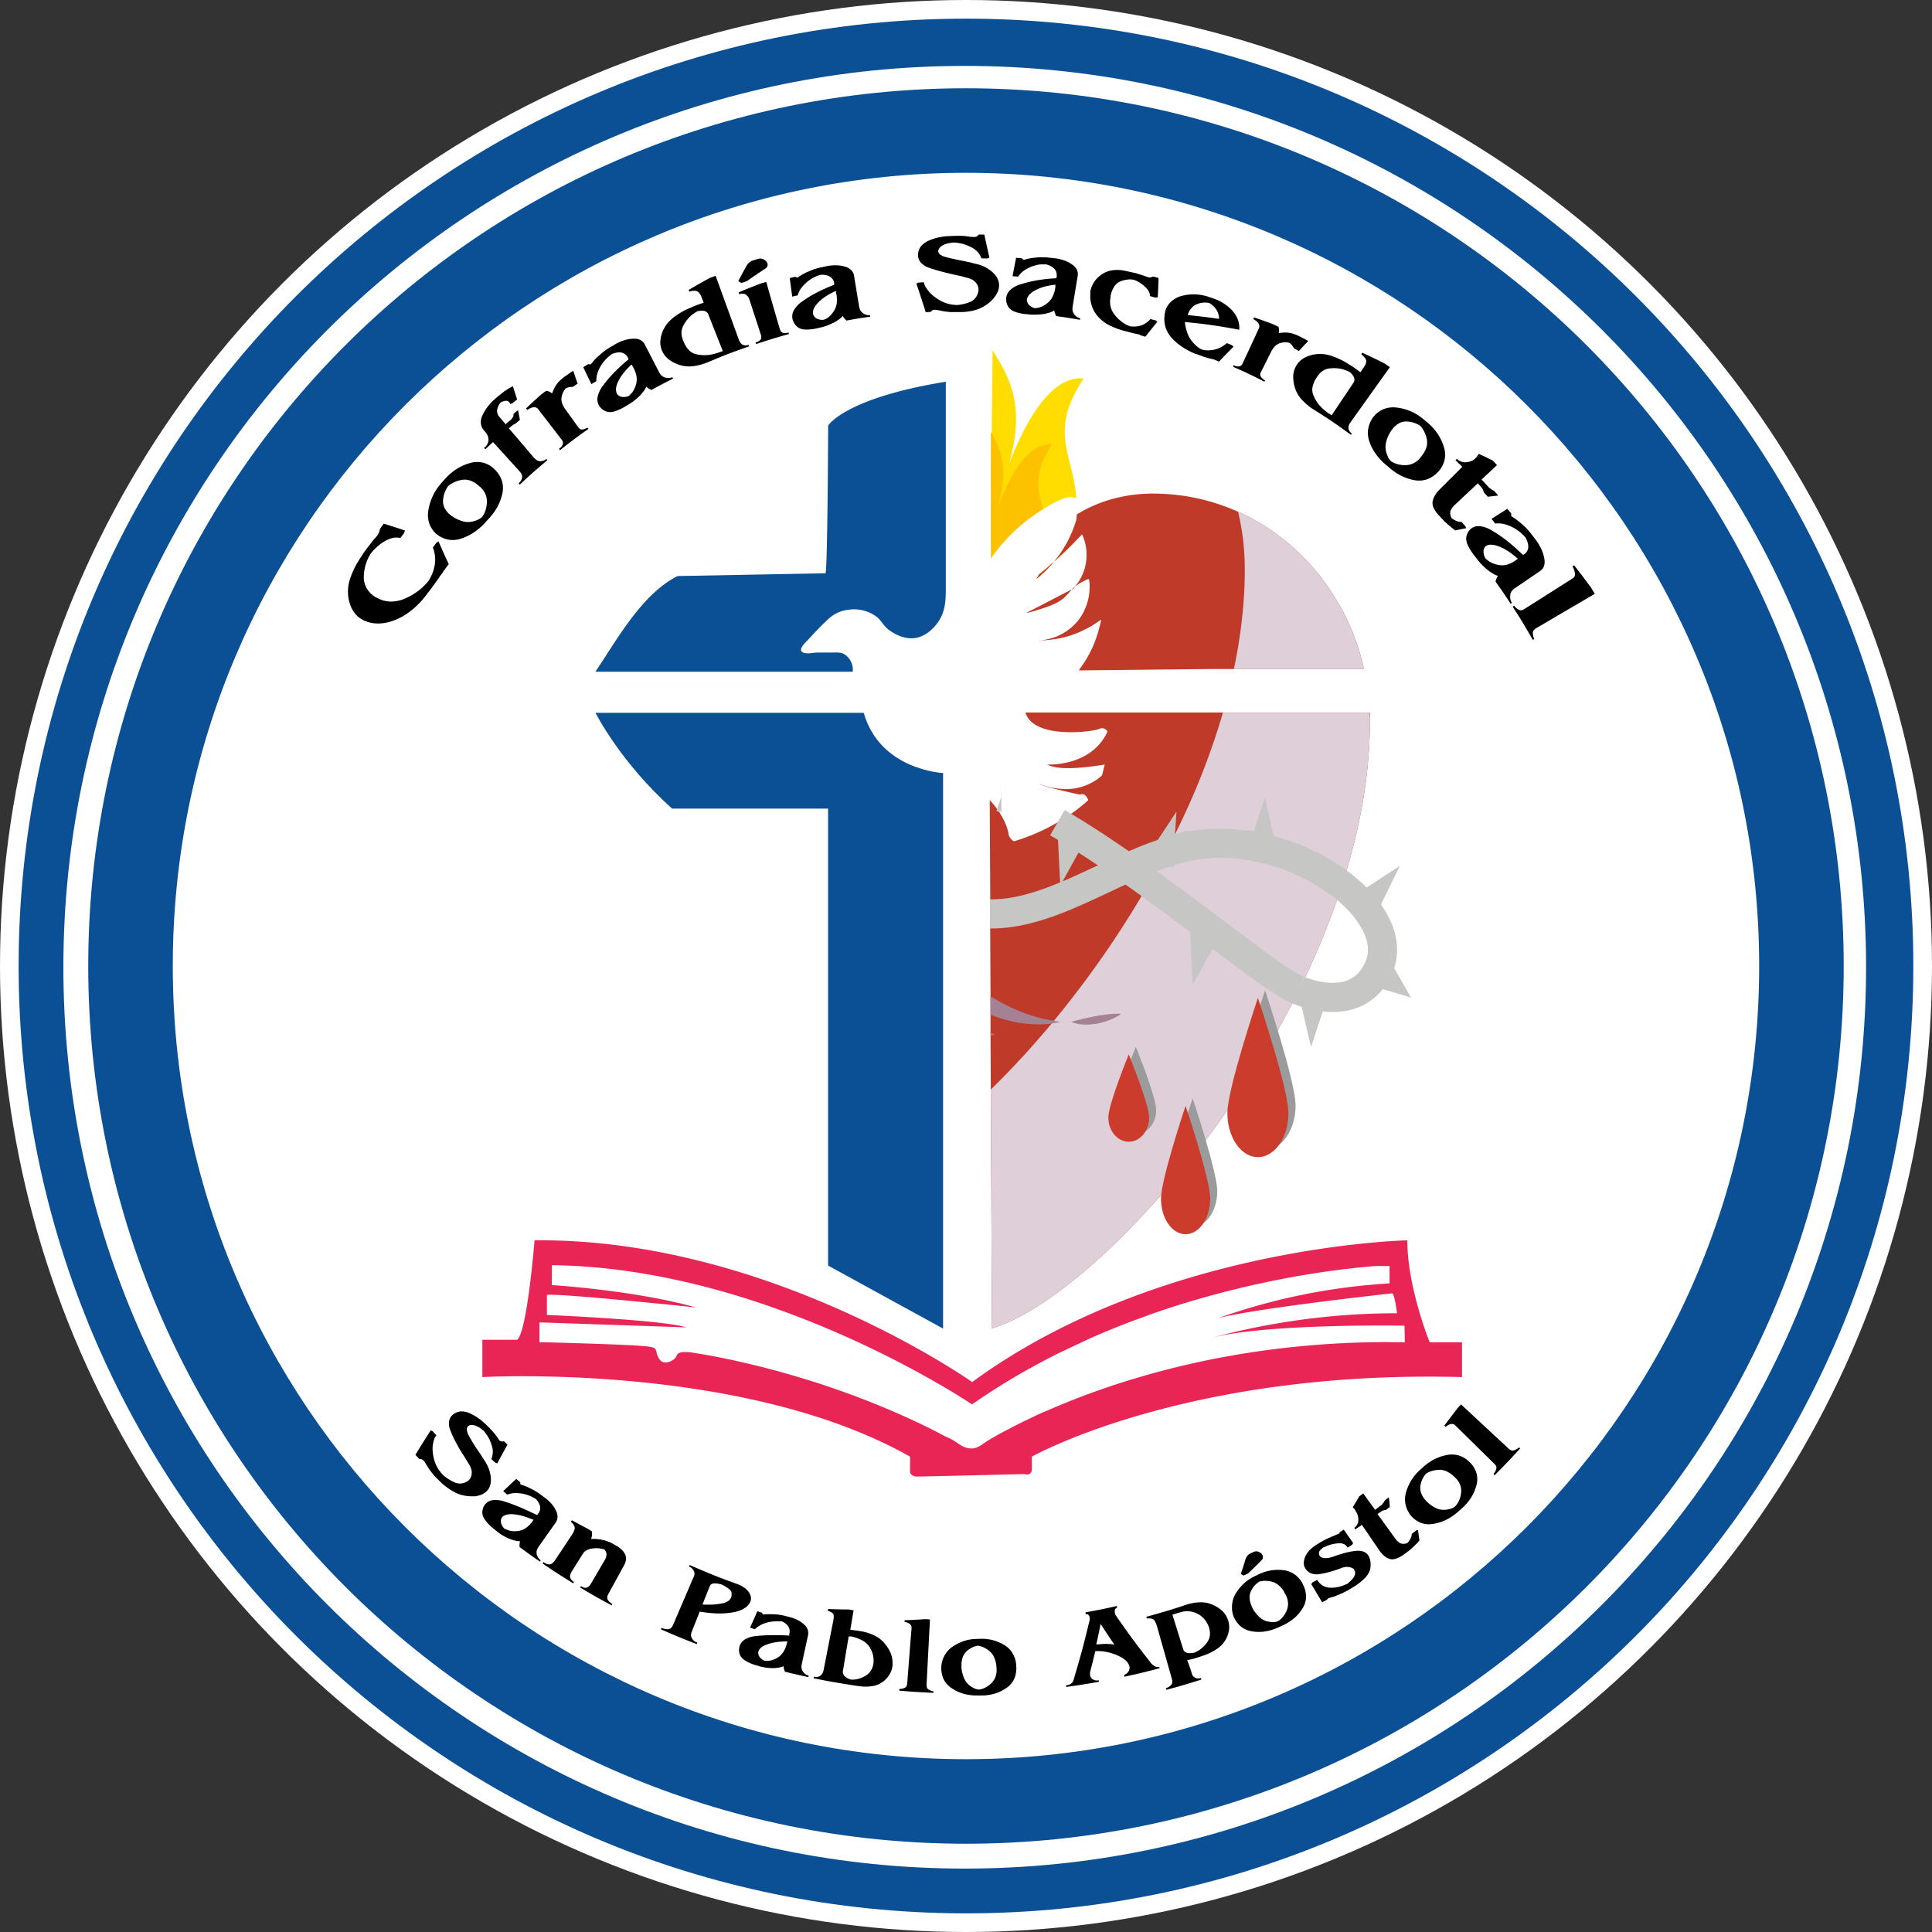 <svg xmlns="http://www.w3.org/2000/svg" viewBox="0 0 777 777"><rect x="0" y="0" width="777" height="777" fill="#333333" stroke="none"/><defs><style>.cls-1{isolation:isolate;}.cls-2{fill:#fff;}.cls-3{fill:#0b5095;}.cls-4{fill:#c03a2a;}.cls-5{fill:#e92556;}.cls-6{fill:#fd0;}.cls-7{fill:#fcc200;}.cls-8{fill:#dfcfd8;}.cls-11,.cls-12,.cls-8{mix-blend-mode:multiply;}.cls-9{fill:none;stroke:#c6c6c5;stroke-miterlimit:10;stroke-width:11.72px;}.cls-10{fill:#c6c6c5;}.cls-11{fill:#9c9b9b;}.cls-13{fill:#a48293;}.cls-14{fill:#cb3c2d;}</style></defs><title>LogoCofradíaCorazon</title><g class="cls-1"><g id="Capa_2" data-name="Capa 2"><circle class="cls-2" cx="388.5" cy="388.5" r="388.5"/><path class="cls-3" d="M1009,111.17c-210.42,0-381,170.58-381,381s170.58,381,381,381,381-170.58,381-381S1219.43,111.17,1009,111.17Zm-.5,744c-200.2,0-362.5-162.3-362.5-362.5s162.3-362.5,362.5-362.5S1371,292.47,1371,492.67,1208.71,855.17,1008.51,855.17Z" transform="translate(-620.51 -103.67)"/><path class="cls-3" d="M1009,139.17c-195,0-353,158-353,353s158,353,353,353,353-158,353-353S1204,139.17,1009,139.17Zm0,672c-176.18,0-319-142.82-319-319s142.82-319,319-319,319,142.82,319,319S1185.19,811.17,1009,811.17Z" transform="translate(-620.51 -103.67)"/><g id="Cruz"><path class="cls-3" d="M967.88,390.35H860s9.91,19.81,30.82,38.52h62.72V612.65L999.79,638V414.56S974.48,413.46,967.88,390.35Z" transform="translate(-620.51 -103.67)"/><path class="cls-4" d="M1044.35,329.63a47,47,0,0,1-7,6.85c.35-.56.69-1.13,1-1.7C1040.37,333.11,1042.38,331.4,1044.35,329.63Z" transform="translate(-620.51 -103.67)"/><path class="cls-4" d="M1033.36,350.18l18.17-9.41-.43.42a40.29,40.29,0,0,1-2.82,3,17.32,17.32,0,0,1-3.41,2.15,43,43,0,0,1-5.64,2.14C1037.29,349.12,1035.35,349.72,1033.36,350.18Z" transform="translate(-620.51 -103.67)"/><path class="cls-4" d="M1051.53,340.77c.41-.39.84-.77,1.29-1.12a3.1,3.1,0,0,1-1.21,1.08Z" transform="translate(-620.51 -103.67)"/><path class="cls-3" d="M1000.89,257.19v81.65c0,4.21.1,8.62-1.69,12.52s-5.49,7.68-9.68,8.72-8.79-.83-12-3.47c-1.73-1.42-2.73-3.56-4.52-4.94a15.28,15.28,0,0,0-11.35-2.76,13.89,13.89,0,0,0-8,3.72c-2.76,2.57-5.37,5.29-7.91,8.06-.81.91-4,3.7-2.83,5a2,2,0,0,0,1,.56c1.79.47,3.75-.15,5.57-.15l6.07,0c2,0,3.57-.17,5.2,1.17a7.33,7.33,0,0,1,2.7,6.55H878.34q-9.18,0-18.38,0c8.7-12.87,18.64-31.26,33.09-38.48,0,0,59-1.11,59.42-1.1.87,0,1.1-59.43,1.1-59.43S960.18,263.8,1000.89,257.19Z" transform="translate(-620.51 -103.67)"/></g><path class="cls-5" d="M1195.5,643.5s-9-22-9-41c0,0-100,2-175,57,0,0-82-58-176-57,0,0-3,37-7,40h-14v15s105-6,172,32v6s0,2,3,2,43-1,43-1,3,1,3-2v-5s62-35,173-32v-14Zm-10,0s-6.63-.07-7.23-.07q-5.2,0-10.4.15t-10.11.43c-3.28.19-6.55.41-9.82.69s-6.35.57-9.52.92-6.14.72-9.21,1.14-5.93.85-8.89,1.33-5.73,1-8.58,1.51-5.51,1.07-8.26,1.66-5.29,1.16-7.92,1.79-5.07,1.24-7.59,1.9-4.84,1.3-7.25,2-4.61,1.35-6.9,2.06-4.37,1.38-6.54,2.11-4.13,1.41-6.19,2.14-3.88,1.41-5.82,2.15-3.64,1.4-5.44,2.13-3.39,1.38-5.07,2.1-3.14,1.35-4.69,2-2.87,1.3-4.3,2-2.61,1.23-3.9,1.86l-3.5,1.75c-1,.53-2.07,1.07-3.09,1.61-2.42,1.29-4.83,2.59-7.17,4-1.9,1.15-3.86,3-6.11,3.32a7.84,7.84,0,0,1-5.16-1.36c-1.06-.63-2.06-1.36-3.12-2s-2.14-1-3.2-1.58c-2.36-1.21-4.71-2.45-7.1-3.62q-4.87-2.4-9.84-4.61t-9.68-4.15q-4.71-1.92-9.45-3.7-4.55-1.69-9.14-3.27c-2.91-1-5.82-2-8.75-2.88q-4.12-1.29-8.28-2.49c-2.57-.74-5.15-1.46-7.74-2.14q-3.56-.95-7.12-1.81c-2.13-.52-4.27-1-6.42-1.49q-2.81-.63-5.64-1.2c-1.59-.33-3.19-.64-4.79-.94l-3.85-.68-2.85-.47-1.77-.26a3.94,3.94,0,0,0-.6-.08h-2a4.14,4.14,0,0,0-2,.44,1.71,1.71,0,0,0-.7.63c-.16.29-.27.61-.43.9a3.59,3.59,0,0,1-.59.7c-1.37,1.22-3.92,2.24-5.51.83a4.29,4.29,0,0,1-.84-1.1,7.55,7.55,0,0,1-.85-2.2,2.76,2.76,0,0,0-.86-1.78,4.15,4.15,0,0,0-1.44-.48,13.5,13.5,0,0,0-1.57-.24c-.79-.08-1.59-.15-2.38-.2-1-.08-2.11-.14-3.16-.2-1.25-.07-2.5-.14-3.76-.19l-4.19-.19-4.46-.17-4.56-.16-4.5-.14-4.27-.13-3.86-.11-3.3-.09-2.56-.07-1.66,0h-.59v-8l59,2c-9-3-56-5-56-5v-8c3-1,60,5,60,5-25-7-58-9-58-9v-8h1l2.45.06,2.45.08,2.44.1,2.44.14,2.44.16c.81.05,1.62.12,2.42.18l2.43.21,2.41.23,2.41.26,2.41.28,2.39.3,2.39.33,2.38.34,2.37.37,2.36.39,2.36.41,2.34.42,2.33.45,2.33.46,2.31.49,2.3.49,2.29.52,2.28.53,2.27.55,2.25.56,2.25.58,2.23.59,2.21.61,2.2.62,2.19.63,2.17.64,2.16.66,2.14.66,2.13.68c.71.23,1.41.45,2.11.69l2.1.69,2.08.7,2.06.72,2,.72,2,.73,2,.73,2,.74,2,.75,1.95.75,1.93.76,1.92.76,1.89.76,1.87.77,1.85.77,1.83.77,1.81.77,1.78.78,1.77.77,1.74.78,1.71.77,1.7.77,1.67.77,1.64.77,1.63.77,1.59.76,1.57.76,1.55.76c.51.24,1,.49,1.52.75l1.49.74,1.47.74,1.44.73,1.41.73c.47.23.93.47,1.39.71l1.35.71,1.33.71,1.3.69,1.27.68,1.24.67,1.21.67c.4.21.79.43,1.18.65l1.15.64c.38.2.75.41,1.12.62l1.09.62,1.06.6,1,.59,1,.57,1,.56.93.54.89.53.86.51.82.49.79.48.76.46.72.44.68.42.65.4.61.38.57.36.54.34.5.31.46.3.43.27.39.25.34.23a3.28,3.28,0,0,1,.31.2l.27.17.23.15.19.13.3.2,0,0,.07,0,.45-.33.55-.38,2.07-1.41,2.07-1.39,2.09-1.37,2.09-1.34,2.1-1.32,2.1-1.29,2.1-1.27,2.12-1.25,2.11-1.23,2.12-1.2c.7-.4,1.41-.79,2.12-1.18l2.12-1.16,2.13-1.14,2.12-1.11,2.13-1.1,2.13-1.07,2.12-1,2.13-1,2.13-1,2.12-1,2.12-1,2.12-1,2.12-.92,2.11-.91,2.11-.89c.7-.3,1.4-.59,2.11-.87l2.1-.86,2.09-.83,2.09-.81,2.08-.8,2.08-.77,2.07-.76,2.06-.75,2-.72,2.05-.71,2-.69,2-.67,2-.65,2-.64,2-.63,2-.6,2-.6,2-.57,1.94-.56,1.93-.55,1.92-.53,1.9-.51,1.89-.5,1.87-.49,1.86-.47,1.84-.45,1.82-.45,1.8-.43,1.79-.42,1.77-.4,1.75-.39,1.73-.38,1.71-.36,1.69-.36,1.67-.34,1.65-.33,1.63-.31,1.6-.31,1.59-.29,1.56-.29,1.53-.27,1.51-.26,1.49-.25,1.46-.24,1.44-.23,1.41-.22,1.38-.22,1.36-.2,1.33-.19,1.3-.19,1.28-.17,1.24-.17,1.22-.16,1.18-.15,1.16-.14,1.12-.13,1.09-.13,1.07-.12,1-.11,1-.11,1-.09.93-.1.9-.08.86-.08.82-.08.79-.07.76-.06.72-.06.68,0,.64-.05.6,0,.57,0,.53,0,.48,0,.45,0,.41,0,.37,0h.32l.29,0h.77s0,7,0,7a249.72,249.72,0,0,0-69,14c15-4,70-10,70-10,1,0,2,8,2,8a287.57,287.57,0,0,0-74.78,9.94c22.14-5.93,77.78-4.94,77.78-4.94Z" transform="translate(-620.51 -103.67)"/><g id="Cofradía"><path d="M820.48,692.22l-.82-.34c-.62-.56-.93-.85-1.54-1.42a7.71,7.71,0,0,0,.21-5.28,19.19,19.19,0,0,0-1-2.62,14.21,14.21,0,0,0-1.45-2.37,2.33,2.33,0,0,0-.17-.26c-.07-.08-.15-.16-.21-.24a2.73,2.73,0,0,1-.21-.3,2.29,2.29,0,0,0-.21-.23l-.07-.07-.06-.06-.05,0c-.34-.3-.69-.57-1-.83a9.6,9.6,0,0,0-1.06-.66,6.91,6.91,0,0,0-1.4-.6,3.36,3.36,0,0,0-1.19-.14,1.24,1.24,0,0,0-.48,0c-.15,0-.3.06-.41.1a2.48,2.48,0,0,0-.32.17,1.15,1.15,0,0,0-.29.2,1.73,1.73,0,0,0-.47,1.49,6.49,6.49,0,0,0,.79,2.34c.49.92,1.06,1.87,1.65,2.83s1.23,2,1.94,3c.22.33.44.67.68,1s.48.68.68,1,.41.69.64,1l.63,1a15.35,15.35,0,0,1,1.06,1.78,15.66,15.66,0,0,1,.71,1.55,18.05,18.05,0,0,1,.71,2.62,9.88,9.88,0,0,1,.16,2.39,6.89,6.89,0,0,1-.41,2.13,5.53,5.53,0,0,1-1,1.7,5.63,5.63,0,0,1-.91.84,6.1,6.1,0,0,1-1.11.65c-.19.1-.4.2-.62.29a6.2,6.2,0,0,1-.7.21l-.76.19c-.24.06-.51.11-.8.16a1.18,1.18,0,0,1-.21,0h-.19a.6.6,0,0,0-.24,0,.9.9,0,0,1-.24,0,3.62,3.62,0,0,1-.46,0h-.43a16,16,0,0,1-3.26-.42,13.61,13.61,0,0,1-3.1-1.14,24.65,24.65,0,0,1-2.82-1.74A22.12,22.12,0,0,1,798,700c-.65-.63-1-1-1.62-1.59-.46-.45-.9-.92-1.32-1.4s-.84-1-1.23-1.51c-.18-.24-.38-.49-.56-.76s-.38-.54-.54-.79-.35-.6-.54-.87a8.86,8.86,0,0,1-.49-.82l-.08-.09a0,0,0,0,1,0-.07l-.08-.08-.08-.08c-.06-.13-.08-.2-.14-.34a.35.35,0,0,1-.17-.15.88.88,0,0,0-.11-.13l-.12-.16a.83.83,0,0,0-.12-.16.53.53,0,0,0-.11-.09l-.12-.09-.14-.06-.12-.09a1.56,1.56,0,0,0-.58-.23,1.61,1.61,0,0,0-.58,0c-.63-.66-.94-1-1.57-1.67,2.43-4,3.65-5.94,6.14-9.85l.82.38c.59.65.89,1,1.49,1.62-.16.2-.32.41-.46.62a3.45,3.45,0,0,0-.35.66q-.13.36-.24.75c-.06.27-.13.53-.19.8a10.71,10.71,0,0,0-.3,3.07,17.79,17.79,0,0,0,.55,3.63,13.26,13.26,0,0,0,1.32,3.28,15.28,15.28,0,0,0,2.29,3.11,6.06,6.06,0,0,0,.71.6c.26.2.5.4.74.57a15.17,15.17,0,0,0,1.39.9c.49.3,1,.56,1.55.81a6.25,6.25,0,0,0,1.62.52,5.38,5.38,0,0,0,1.7,0,5.53,5.53,0,0,0,1.53-.52,4.57,4.57,0,0,0,1.27-.88,3.55,3.55,0,0,0,.76-1.22,4.69,4.69,0,0,0,.31-1.54,4.78,4.78,0,0,0-.26-1.78,8.7,8.7,0,0,0-1-2c-.18-.28-.35-.57-.53-.86l-.52-.86a2.24,2.24,0,0,0-.26-.43c-.11-.15-.18-.32-.25-.43l-.3-.44c-.08-.14-.2-.3-.29-.44a.93.93,0,0,0-.11-.19,1.86,1.86,0,0,1-.1-.2.75.75,0,0,1-.14-.17,2,2,0,0,1-.11-.2,4,4,0,0,0-.23-.34l-.19-.31q-1.34-2.19-2.4-4.27T801.66,679a7.3,7.3,0,0,1-.56-3.59,4.27,4.27,0,0,1,1.38-2.66l.32-.29a1.72,1.72,0,0,1,.35-.25l.42-.21a4,4,0,0,0,.46-.24,5.44,5.44,0,0,1,2.79-.43,9.17,9.17,0,0,1,3.1.94,21.57,21.57,0,0,1,3.16,1.88,23.47,23.47,0,0,1,2.88,2.46l1.49,1.42a3.55,3.55,0,0,0,.41.46c.14.14.29.33.44.5l.43.44.39.47c.26.31.54.62.8,1s.5.66.74,1a2.23,2.23,0,0,0,.19.24.13.13,0,0,0,0,.1l.08.07s0,0,0,.07l.07.07a.75.75,0,0,1,.12.14.45.45,0,0,0,.11.14.48.48,0,0,0,.07.15.44.44,0,0,0,.1.12l.24.15.22.11a1.48,1.48,0,0,0,.58.16,1.66,1.66,0,0,0,.61-.1l.06-.07,1.5,1.38C823,687.6,822.13,689.14,820.48,692.22Z" transform="translate(-620.51 -103.67)"/><path d="M836.63,712.79l.15-.11.07-.1.11-.14a4,4,0,0,0,.76-1.71,3.58,3.58,0,0,0-.16-1.77,6,6,0,0,0-.64-1.3,6.36,6.36,0,0,0-1-1.22l-.12-.06-.12-.07-.11-.06-.12-.06-.36-.21-.33-.17-.38-.19-.38-.19a17.49,17.49,0,0,0-2.28-.8,14.77,14.77,0,0,0-2.48-.42,11.27,11.27,0,0,0-2.46,0,10,10,0,0,0-2.29.56l-1.6-1.4c2.11-2,3.15-3,5.25-4.92l1.59,1.33a.62.62,0,0,0,0,.31l.06.25a.59.59,0,0,1,0,.13.84.84,0,0,1,0,.1.12.12,0,0,0,0,.07.84.84,0,0,1,.22.1.46.46,0,0,0,.18.06l1,.33c.37.13.74.28,1.14.45s.76.33,1.2.56l1.41.71a17.9,17.9,0,0,1,1.63.95c.56.37,1.15.79,1.77,1.27l1.66,1.21a18.34,18.34,0,0,1,2.45,2.35,11.91,11.91,0,0,1,1.67,2.58,5.4,5.4,0,0,1,.61,2.54A4.14,4.14,0,0,1,844,716l-6.81,9.62a5.64,5.64,0,0,0-.71,1.29,2.88,2.88,0,0,0-.18,1.19,3.9,3.9,0,0,0,.18,1,5.23,5.23,0,0,0,.4.9,3.74,3.74,0,0,0,.25.36,3.92,3.92,0,0,0,.27.33l.3.28a2.42,2.42,0,0,0,.28.22l-.34.5-1.8-1.25c-2.55-1.79-3.81-2.71-6.33-4.57l-.06-.1v-.1c0-.25,0-.5,0-.76a4.91,4.91,0,0,1,.09-.77.79.79,0,0,1,0-.17.37.37,0,0,1,.07-.14.27.27,0,0,1,0-.15,1.06,1.06,0,0,0,0-.19,6.85,6.85,0,0,1-1.18-.07,9.08,9.08,0,0,1-1.23-.28,13.74,13.74,0,0,1-2.45-.88,26.15,26.15,0,0,1-2.33-1.24c-.17-.09-.32-.19-.48-.29l-.45-.33-.24-.19a.53.53,0,0,0-.22-.12l-.24-.19-.19-.16c-.7-.55-1-.83-1.73-1.39a17.79,17.79,0,0,1-1.94-1.8,16.93,16.93,0,0,1-1.52-1.88,5.79,5.79,0,0,1-.84-1.89,3.89,3.89,0,0,1,0-1.69,3.21,3.21,0,0,1,.18-.77,6.06,6.06,0,0,1,.25-.67c.09-.19.24-.39.35-.58a3.3,3.3,0,0,1,.36-.51,4.77,4.77,0,0,1,3.11-1.59,11.24,11.24,0,0,1,4.67.61c1.84.56,3.85,1.3,6,2.2s4.46,2,7,3.2l0-.07Zm-1.53,2.13c-1.05-.43-2-.8-2.92-1.11a22.83,22.83,0,0,0-2.62-.75,18.38,18.38,0,0,0-2.95-.41,8.32,8.32,0,0,0-2.27.16,3.25,3.25,0,0,0-.6.19c-.18.07-.35.16-.52.24a2.93,2.93,0,0,0-.43.29,2,2,0,0,0-.33.31,2.47,2.47,0,0,0-.27.42,2.06,2.06,0,0,0-.15.46,2.44,2.44,0,0,0-.09.54q0,.27,0,.57a4,4,0,0,0,.26.91,6.56,6.56,0,0,0,.48.9,3.85,3.85,0,0,0,.33.42l.35.4.17.1.19.07.1,0,.1.05a7.59,7.59,0,0,0,2.44.74,9.63,9.63,0,0,0,2.77-.08A7,7,0,0,0,832,718.2a11.13,11.13,0,0,0,2.52-2.52l.19-.26.2-.26L835,715l.06-.08Z" transform="translate(-620.51 -103.67)"/><path d="M858.19,722.59l.72,0h.71a16.21,16.21,0,0,1,2.26.21c.71.12,1.43.28,2.13.47l.78.27c.26.09.52.21.76.3s.52.2.77.33.5.27.73.41c.7.39,1.05.59,1.76,1a10.17,10.17,0,0,1,1.83,1.45,6.47,6.47,0,0,1,1.27,1.75,4.08,4.08,0,0,1,.35,2.09,5.65,5.65,0,0,1-.76,2.31l-6.31,11.51a3.54,3.54,0,0,0-.47,1.34,1.79,1.79,0,0,0,.29,1.11,3.85,3.85,0,0,0,.78.92,5.83,5.83,0,0,0,1,.7l-.28.53-1.9-1c-4.35-2.37-6.5-3.6-10.76-6.15l.35-.59a3.6,3.6,0,0,0,1.23.63,1.86,1.86,0,0,0,1,0,2.76,2.76,0,0,0,.93-.58,4.31,4.31,0,0,0,.85-1.07l5.52-9.44a4.71,4.71,0,0,0,.61-1.56,2.77,2.77,0,0,0,0-1.35,2.52,2.52,0,0,0-.34-.77,4.83,4.83,0,0,0-.51-.68.37.37,0,0,0-.15,0,.4.4,0,0,1-.16,0l-.3-.08-.31-.09a8.76,8.76,0,0,0-2.07-.24,12.37,12.37,0,0,0-2.23.19,6.25,6.25,0,0,0-1.9.67,3.78,3.78,0,0,0-1.3,1.14l0,0,0,0-.1.15-.07.11-4.29,6.85a5.83,5.83,0,0,0-.76,1.61,2.12,2.12,0,0,0,0,1.19,3.07,3.07,0,0,0,.58.92,3.75,3.75,0,0,0,.92.78l-.31.51-1.85-1.15c-4.23-2.64-6.32-4-10.46-6.84.15-.23.23-.34.39-.57a3.84,3.84,0,0,0,1.24.75,3.32,3.32,0,0,0,1.15.2,2.16,2.16,0,0,0,1.12-.46,4.9,4.9,0,0,0,1.15-1.28l6.63-10a9.34,9.34,0,0,0,1.11-2.13,2.08,2.08,0,0,0,0-1.45,5.3,5.3,0,0,0-.58-1,4.1,4.1,0,0,0-.86-.79l.44-.64c2.54,1.41,3.82,2.09,6.38,3.42l1.71,1.1c0,.44,0,.83,0,1.18a5.48,5.48,0,0,1-.15,1,2.37,2.37,0,0,1-.11.46c-.06.15-.11.3-.16.44Z" transform="translate(-620.51 -103.67)"/><path d="M902,751.62l-3.35,8.43a2.9,2.9,0,0,0-.23,1.28,3,3,0,0,0,.37,1.23,4.14,4.14,0,0,0,.9,1.05,4.44,4.44,0,0,0,1.27.72l-.22.56-2-.77c-5-2-7.5-3-12.43-5.18l.28-.63,1.95.86.08.1a.2.2,0,0,0,.09.06l.14.06-1.94-.89a.94.94,0,0,0,.18.12.54.54,0,0,0,.21,0,4,4,0,0,0,1.07.23,4.36,4.36,0,0,0,1.07,0,1.81,1.81,0,0,0,1-.53,3.79,3.79,0,0,0,.79-1.23l8.31-19.38a3.1,3.1,0,0,0,.29-1.21,1.93,1.93,0,0,0-.28-1,6.26,6.26,0,0,0-.58-.87,3.57,3.57,0,0,0-.77-.66l-.18-.08-.17-.08-.09,0a0,0,0,0,1,0-.06l-.09,0-.09,0,.3-.67c.71.32,1.06.48,1.77.78,7,3,10.56,4.45,17.72,7a13.22,13.22,0,0,1,2.43,1.31,7,7,0,0,1,1.75,1.68,5.05,5.05,0,0,1,.91,1.91,3.69,3.69,0,0,1-.11,1.89,4,4,0,0,1-.47.95,5.64,5.64,0,0,1-.76.91c-.16.16-.32.31-.49.45s-.39.26-.57.38a6.92,6.92,0,0,1-.63.4l-.73.37a12.4,12.4,0,0,1-2.81.89,31.3,31.3,0,0,1-3.72.49,33.35,33.35,0,0,1-4.58,0,52.63,52.63,0,0,1-5.59-.65Zm1.72-2.61c.23,0,.46,0,.72,0l.34,0,.35,0a23.74,23.74,0,0,0,3-.1,27.92,27.92,0,0,0,3-.44,6.31,6.31,0,0,0,2.27-.94A3.25,3.25,0,0,0,914.6,746a2.93,2.93,0,0,0,.13-.51,3.08,3.08,0,0,0,0-.53c0-.19,0-.38,0-.59a3.67,3.67,0,0,0-.13-.66A2.33,2.33,0,0,0,914,743a7.55,7.55,0,0,0-1.08-.83c-.35-.24-.72-.48-1.09-.69a10.89,10.89,0,0,0-1.19-.58,7.13,7.13,0,0,0-1.29-.31,11.16,11.16,0,0,0-1.26-.12,2.57,2.57,0,0,0-1.36.25,1.73,1.73,0,0,0-.78.9c-1.17,2.92-1.75,4.39-2.91,7.32Z" transform="translate(-620.51 -103.67)"/><path d="M937.85,761.24l.1-.15,0-.12,0-.17a4,4,0,0,0,.06-1.87,3.49,3.49,0,0,0-.78-1.56,5.59,5.59,0,0,0-1-.94,6.32,6.32,0,0,0-1.34-.71l-.13,0a.23.23,0,0,1-.12,0h-.26l-.4,0-.35,0-.4,0-.41,0a15.4,15.4,0,0,0-2.32.18,13.58,13.58,0,0,0-2.36.59,10.92,10.92,0,0,0-2.2,1,9.72,9.72,0,0,0-1.84,1.42l-1.92-.64c1.17-2.63,1.75-3.94,2.9-6.58l1.89.58a.72.72,0,0,0,.12.29,1.73,1.73,0,0,1,.15.2l.07.11,0,.08a.1.1,0,0,0,.07,0h.23a.32.32,0,0,0,.18,0l1-.09c.37,0,.77,0,1.17,0s.81,0,1.28,0l1.51.09a18.12,18.12,0,0,1,1.8.23c.63.11,1.31.27,2,.46l1.91.46a16.16,16.16,0,0,1,3,1.19,10.38,10.38,0,0,1,2.42,1.71,5.09,5.09,0,0,1,1.47,2.08,4.31,4.31,0,0,1,.11,2.34L943,772.74a6.42,6.42,0,0,0-.17,1.46,3,3,0,0,0,.28,1.17,3.55,3.55,0,0,0,.53.86,4.43,4.43,0,0,0,.69.68,3,3,0,0,0,.35.23,2,2,0,0,0,.36.19l.38.15.33.09c-.05.24-.08.36-.13.59l-2.07-.45c-2.93-.64-4.39-1-7.31-1.7l-.09-.07,0-.1c-.09-.22-.18-.46-.26-.7a5.08,5.08,0,0,1-.2-.74c0-.06,0-.12,0-.16a.45.45,0,0,1,0-.16.2.2,0,0,1,0-.14,1.62,1.62,0,0,0,0-.19,6.77,6.77,0,0,1-1.07.4,8.3,8.3,0,0,1-1.21.22,12.37,12.37,0,0,1-2.5.17,24.23,24.23,0,0,1-2.53-.22,4.67,4.67,0,0,1-.52-.08,4.37,4.37,0,0,1-.52-.12l-.28-.08a.69.69,0,0,0-.24,0l-.29-.08-.23-.06-2-.59a16.9,16.9,0,0,1-2.37-.88,14.3,14.3,0,0,1-2-1.11,5.28,5.28,0,0,1-1.43-1.39,3.89,3.89,0,0,1-.65-1.51,3.66,3.66,0,0,1-.11-.78,6,6,0,0,1,0-.71c0-.21.07-.45.1-.67a3.88,3.88,0,0,1,.14-.61,4.88,4.88,0,0,1,2.2-2.69,10.8,10.8,0,0,1,4.37-1.31c1.84-.21,3.89-.33,6.13-.36s4.69,0,7.36.18l0-.08Zm-.6,2.56c-1.08,0-2.09.06-3,.13a22.56,22.56,0,0,0-2.61.35,16.9,16.9,0,0,0-2.78.79,8,8,0,0,0-2,1,2.63,2.63,0,0,0-.46.41,5,5,0,0,0-.37.43,2.71,2.71,0,0,0-.29.43,1.9,1.9,0,0,0-.18.42,2.81,2.81,0,0,0-.09.49,2.42,2.42,0,0,0,0,.47,2.4,2.4,0,0,0,.12.53,4.61,4.61,0,0,0,.23.52,3.69,3.69,0,0,0,.56.72,5.2,5.2,0,0,0,.75.63,3,3,0,0,0,.44.26l.46.22.18,0h.41a7,7,0,0,0,2.45-.29,9.5,9.5,0,0,0,2.44-1.16,7,7,0,0,0,2.1-2.21,11.29,11.29,0,0,0,1.35-3.3l.08-.31.08-.32,0-.14,0-.11Z" transform="translate(-620.51 -103.67)"/><path d="M962.3,759.13l1,.09,1,.13,1.94.27a21.47,21.47,0,0,1,5.81,1.73,12.58,12.58,0,0,1,4.11,3.11,15.08,15.08,0,0,1,2.49,3.91,10.35,10.35,0,0,1,.82,4.07l0,.26,0,.25v.11a.15.15,0,0,0,0,.11v.22a9,9,0,0,1-1.14,3.58,10.65,10.65,0,0,1-2.67,3,9.48,9.48,0,0,1-4.2,1.8,18.19,18.19,0,0,1-5.66,0l-2.09-.31c-6.4-1-9.59-1.53-16-2.84l.14-.67a2.87,2.87,0,0,0,1.4.13,2.73,2.73,0,0,0,1.14-.45,3.6,3.6,0,0,0,.85-.93,3.84,3.84,0,0,0,.49-1.31l3.93-20.06a7.61,7.61,0,0,0,.16-1.59,2,2,0,0,0-.2-1,2.31,2.31,0,0,0-.65-.57,8.56,8.56,0,0,0-1-.52l-.27-.1a.15.15,0,0,1-.11,0s0,0,0-.05a.25.25,0,0,1-.09,0,.18.18,0,0,0-.09,0l.15-.72c3.35.13,5,.16,8.36.19l1.88.32c-.53,3.14-.79,4.71-1.32,7.85Zm-.42,2.5c-1,5.61-1.42,8.41-2.36,14a2.31,2.31,0,0,0,.14,1.37,2.77,2.77,0,0,0,.88,1.06,5.71,5.71,0,0,0,1,.65,7.93,7.93,0,0,0,1.22.45,1,1,0,0,0,.29,0,.9.9,0,0,0,.24,0h.24l.29,0a9,9,0,0,0,2.54-.5,12.22,12.22,0,0,0,2.45-1.18,6.2,6.2,0,0,0,1.95-1.93,7.25,7.25,0,0,0,1-2.8,9.61,9.61,0,0,0-.2-3.63,10.12,10.12,0,0,0-1.53-3.33,8.07,8.07,0,0,0-2.79-2.41,17,17,0,0,0-4.34-1.57h-.15l-.22,0-.21,0a.84.84,0,0,1-.28,0l-.22,0Z" transform="translate(-620.51 -103.67)"/><path d="M992.62,754.85l1.9.11c-.55,10.41-.82,15.62-1.36,26a3.6,3.6,0,0,0,.13,1.34,1.54,1.54,0,0,0,.54.76,5.18,5.18,0,0,0,.87.47,5.47,5.47,0,0,0,1.09.31h.11l0,.65-2.1-.1c-4.65-.23-7-.39-11.62-.79,0-.28,0-.42.07-.69l2.09.18.05,0-2.1-.17.06,0a5.13,5.13,0,0,0,1.12-.12,4.2,4.2,0,0,0,.92-.36,1.59,1.59,0,0,0,.69-.65,3.42,3.42,0,0,0,.3-1.25c.7-8.82,1-13.23,1.74-22.05a2,2,0,0,0-.16-1,2.15,2.15,0,0,0-.62-.76,4,4,0,0,0-.92-.48,4.44,4.44,0,0,0-1-.28l-.09,0h-.05l.06-.68C987.66,755.16,989.32,755.07,992.62,754.85Z" transform="translate(-620.51 -103.67)"/><path d="M1000.55,769.17a10.38,10.38,0,0,1,3.28-3.39,18.64,18.64,0,0,1,4.35-2.13,16.66,16.66,0,0,1,4.69-.82l2-.08h.44a17.19,17.19,0,0,1,9.08,2.49,9.62,9.62,0,0,1,3.33,3.29,11,11,0,0,1,1.49,4.81v.26a10.88,10.88,0,0,1-.73,5.08,9,9,0,0,1-3.06,3.74,16.14,16.14,0,0,1-4.62,2.31,18.92,18.92,0,0,1-5.14.82l-2.11,0h-.32a19.3,19.3,0,0,1-5.22-.7,16.36,16.36,0,0,1-4.7-2.2A9.12,9.12,0,0,1,1000,779a11.12,11.12,0,0,1-.92-5.08v-.09A11,11,0,0,1,1000.55,769.17Zm19.63.76a6.65,6.65,0,0,0-1.93-2.41,11,11,0,0,0-2.2-1.33,8,8,0,0,0-2.31-.66,8.46,8.46,0,0,0-2.18.67,9.66,9.66,0,0,0-2,1.3,6,6,0,0,0-1.77,2.39,9,9,0,0,0-.6,3.33v.86a.61.61,0,0,0,0,.15.41.41,0,0,1,0,.16,14.11,14.11,0,0,0,1,4.09,7.51,7.51,0,0,0,1.9,2.75,9.94,9.94,0,0,0,2,1.32,5.08,5.08,0,0,0,2.13.61,6.86,6.86,0,0,0,2.47-.74,9.29,9.29,0,0,0,2.22-1.53,7.06,7.06,0,0,0,1.9-2.68,8.25,8.25,0,0,0,.5-3.36v-.34a.58.58,0,0,1-.06-.17v-.56a.27.27,0,0,1-.06-.17v-.26A10.56,10.56,0,0,0,1020.18,769.93Z" transform="translate(-620.51 -103.67)"/><path d="M1061,767.73c-.8,3.39-1.22,5.08-2.1,8.46a3.22,3.22,0,0,1,0,.37.94.94,0,0,0,0,.29.77.77,0,0,0,0,.26c0,.09,0,.17,0,.26a2.71,2.71,0,0,0,.38,1,2.53,2.53,0,0,0,.82.73,2.76,2.76,0,0,0,1.06.39,4.12,4.12,0,0,0,1.25-.05l.1.59-2.08.37c-4.43.76-6.65,1.11-11.1,1.71,0-.28-.06-.41-.09-.69a3.35,3.35,0,0,0,1.17-.18,4.27,4.27,0,0,0,.91-.5,2.32,2.32,0,0,0,.74-.89,5.66,5.66,0,0,0,.49-1.55c2.66-8.91,3.85-13.39,6-22.34a4.38,4.38,0,0,0,.14-.46,2.67,2.67,0,0,0,.07-.54,2.91,2.91,0,0,0,0-.51,3.11,3.11,0,0,0-.06-.44,1.58,1.58,0,0,0-.19-.54,2.07,2.07,0,0,0-.32-.38,1.09,1.09,0,0,0-.43-.25,1.46,1.46,0,0,0-.59,0l-.13-.72,1.89-.34c4.3-.8,6.45-1.24,10.73-2.22l.14.63a2.65,2.65,0,0,0-.58.38,1,1,0,0,0-.31.48,3.5,3.5,0,0,0-.08.64,3,3,0,0,0,.07.65l.08.33a3.21,3.21,0,0,0,.12.33,2.33,2.33,0,0,0,.11.28l.16.23c5.32,7.67,8.11,11.45,13.94,18.87a1.11,1.11,0,0,0,.2.26,1.86,1.86,0,0,1,.19.22.23.23,0,0,1,.11.11.26.26,0,0,0,.11.1.39.39,0,0,0,.17.11.61.61,0,0,1,.16.12,3.38,3.38,0,0,0,.51.38,4.87,4.87,0,0,0,.6.31,2.5,2.5,0,0,0,1.37,0c.07.24.1.35.16.59l-2,.53c-4.84,1.26-7.27,1.83-12.15,2.89-.06-.27-.09-.41-.14-.68a5.23,5.23,0,0,0,1.16-.73,2.93,2.93,0,0,0,.69-.86,3.51,3.51,0,0,0,.31-.93,2.47,2.47,0,0,0,0-.94,2.39,2.39,0,0,0-.21-.6c-.1-.19-.21-.38-.32-.56a5.93,5.93,0,0,0-.4-.62,4.33,4.33,0,0,0-.56-.58,10.41,10.41,0,0,0-2.48-1.66,21.13,21.13,0,0,0-6.47-2,17,17,0,0,0-3.2-.12Zm3-2.88a19.7,19.7,0,0,1,2.55,0,2.35,2.35,0,0,1,.52,0,5.07,5.07,0,0,0,.58.08,2.69,2.69,0,0,1,.54.1l.55.15c-2.28-3.35-3.4-5-5.59-8.43-.66,3.31-1,5-1.74,8.26C1062.24,765,1063.1,764.9,1064,764.85Z" transform="translate(-620.51 -103.67)"/><path d="M1099.87,776.84v0l0,.08a2.16,2.16,0,0,0,.45.81,3.54,3.54,0,0,0,.8.65,2.09,2.09,0,0,0,1,.31,3.93,3.93,0,0,0,1.34-.2c.08.26.13.39.21.65l-2.09.66c-4.76,1.49-7.15,2.18-12,3.47l-.18-.66,0,0,.11,0a7.2,7.2,0,0,0,1-.49,4.47,4.47,0,0,0,.93-.72,2,2,0,0,0,.51-1,2.72,2.72,0,0,0-.08-1.28c-2.39-8.48-3.58-12.73-6-21.21a10.41,10.41,0,0,0-.76-2,2.22,2.22,0,0,0-.82-1,2.77,2.77,0,0,0-1-.32,5.93,5.93,0,0,0-1.45,0l-.11,0c-.07-.28-.11-.42-.19-.71l1.9-.51c5.68-1.57,8.5-2.43,14.11-4.3a20.5,20.5,0,0,1,5.66-1,11.59,11.59,0,0,1,4.83.92,14.08,14.08,0,0,1,3.76,2.3,8.74,8.74,0,0,1,2.31,3.21l.06.16.07.16a8.84,8.84,0,0,1,.59,3.91,10.65,10.65,0,0,1-1.3,4.19,11,11,0,0,1-3.5,3.83,22.82,22.82,0,0,1-6,2.9l-2,.66c-.44.14-.9.29-1.4.43s-1,.26-1.52.37l-.29.06-.28.07c-.1,0-.21,0-.3,0l-.29.06C1098.85,773.53,1099.19,774.64,1099.87,776.84Zm-3.51-9.91a2,2,0,0,0,.71,1.07,2.8,2.8,0,0,0,1.26.49,6.8,6.8,0,0,0,1.28,0,12.56,12.56,0,0,0,1.32-.17l0,0,0,0c.2-.09.39-.19.57-.29s.4-.21.62-.32a10.34,10.34,0,0,0,2.14-1.57,12.8,12.8,0,0,0,1.8-2.07,6.16,6.16,0,0,0,1-2.47,7.14,7.14,0,0,0-.15-2.74l-.07-.2,0-.22-.06-.16-.07-.21a10.15,10.15,0,0,0-1.92-3.31,8.69,8.69,0,0,0-2.87-2.17,10.09,10.09,0,0,0-3.33-.92,8.33,8.33,0,0,0-3.23.38c-1.33.39-2,.59-3.34,1Z" transform="translate(-620.51 -103.67)"/><path d="M1116.09,748.5a10.29,10.29,0,0,1,1.69-4.43,18.64,18.64,0,0,1,3.19-3.73,17.11,17.11,0,0,1,4-2.67l1.79-.87.18-.08.23-.11a18.44,18.44,0,0,1,4.64-1.38,17.79,17.79,0,0,1,4.84-.08,9.87,9.87,0,0,1,4.44,1.64,10.87,10.87,0,0,1,3.33,3.79l0,0,0,0,0,.07,0,.08a10.67,10.67,0,0,1,1.35,5,9,9,0,0,1-1.35,4.69,16.73,16.73,0,0,1-3.39,4,19.75,19.75,0,0,1-4.47,2.87l-2,.9-.15.07-.15.06a19.83,19.83,0,0,1-5.15,1.5,16.61,16.61,0,0,1-5.26-.1,9.12,9.12,0,0,1-4.5-2.09,11.06,11.06,0,0,1-2.9-4.29l0-.08A11,11,0,0,1,1116.09,748.5Zm18.59-7.33a6.58,6.58,0,0,0-2.77-1.41,11.26,11.26,0,0,0-2.59-.32,8.52,8.52,0,0,0-2.42.34,8.79,8.79,0,0,0-1.76,1.52,9.69,9.69,0,0,0-1.39,2,6,6,0,0,0-.69,2.91,9,9,0,0,0,.79,3.29l.13.3.11.25.05.12,0,.12a.43.43,0,0,0,.09.13.32.32,0,0,1,.08.13,13.46,13.46,0,0,0,2.56,3.34,7.47,7.47,0,0,0,2.87,1.75,9.89,9.89,0,0,0,2.41.38,5.17,5.17,0,0,0,2.23-.3,7.26,7.26,0,0,0,2-1.7,9.54,9.54,0,0,0,1.45-2.31,7.09,7.09,0,0,0,.7-3.23,8.21,8.21,0,0,0-.88-3.29l-.08-.15-.08-.15a.41.41,0,0,1-.12-.14l-.08-.15-.07-.15-.1-.2a.37.37,0,0,1-.12-.13L1137,744l0-.08A10.39,10.39,0,0,0,1134.68,741.17Zm-13.22-10.54c.06-.12.11-.24.16-.36a2.72,2.72,0,0,1,.2-.37,3,3,0,0,0,.18-.3,2,2,0,0,1,.2-.26c.07-.07.14-.17.21-.24l.23-.19a.8.8,0,0,1,.19-.16,1.28,1.28,0,0,1,.25-.15l1.73-.85a2.55,2.55,0,0,1,.87-.18,2.33,2.33,0,0,1,.88.15,3.73,3.73,0,0,1,.82.42,3.3,3.3,0,0,1,.64.6l.09.19.14.17a1.58,1.58,0,0,1,.17.52,2,2,0,0,1,0,.48,1.57,1.57,0,0,1-.14.5,1.19,1.19,0,0,1-.28.42c-2.19,2.22-3.31,3.32-5.58,5.49l-1.8.8-1.09-.65C1120.36,734.24,1120.74,733,1121.46,730.63Z" transform="translate(-620.51 -103.67)"/><path d="M1164.73,724.25l-.51.74-1.75,1.12,0-.07-.07-.11a3.36,3.36,0,0,0-1.37-1.25,4.17,4.17,0,0,0-2-.34,13.25,13.25,0,0,0-2.34.29,16.53,16.53,0,0,0-2.28.67,4.84,4.84,0,0,0-.66.28l-.64.31-.14.07a.25.25,0,0,1-.09,0,.17.17,0,0,0-.1,0l-.34.28-.34.27a7.05,7.05,0,0,0-.56.5,4.42,4.42,0,0,0-.38.5,2.06,2.06,0,0,0-.17.42,1.35,1.35,0,0,0,0,.45,1.31,1.31,0,0,0,0,.39,1.14,1.14,0,0,0,.16.38l.05.09,0,.1a.3.3,0,0,0,.09.1s.06,0,.09.09a.47.47,0,0,0,.16.18l.19.12a1.9,1.9,0,0,0,.8.36,6.65,6.65,0,0,0,1.09.13,7.11,7.11,0,0,0,1.35-.14,14.52,14.52,0,0,0,1.66-.45q2.77-1,5-1.58a26.85,26.85,0,0,1,4.09-.74,7.33,7.33,0,0,1,3.08.26,3.9,3.9,0,0,1,2,1.56,4.29,4.29,0,0,1,.42.83,8.84,8.84,0,0,1,.33,1,8.08,8.08,0,0,1,.17,1.13,9.24,9.24,0,0,1,0,1.29,6,6,0,0,1-.51,2.25,8.09,8.09,0,0,1-1.45,2.23,21.12,21.12,0,0,1-2.22,2.05,21.69,21.69,0,0,1-2.69,1.9l-1.87,1.12-.3.18-.31.18a2.56,2.56,0,0,0-.37.17l-.3.18c-.24.1-.46.21-.67.31s-.41.24-.59.33l-.54.21a4,4,0,0,0-.51.25c-.16.07-.35.13-.52.19l-.51.2c-.32.13-.66.29-1,.42s-.68.23-1,.32a5.89,5.89,0,0,0-.59.16c-.21.06-.41.14-.62.22l-.07,0H1155l-.07,0-.07,0-.05,0c-.11.1-.22.21-.34.34s-.22.25-.31.37l-1.92,1-4.38-7.32.53-.68,1.84-1a7.07,7.07,0,0,0,2.22,2.29,6,6,0,0,0,2.92.85,13.83,13.83,0,0,0,3.22-.25,12.59,12.59,0,0,0,3.09-1.07l.07,0,.07,0a.13.13,0,0,0,.09,0l.07,0a2.17,2.17,0,0,0,.29-.2l.29-.19.27-.24a1.51,1.51,0,0,0,.26-.24,6.67,6.67,0,0,0,.86-.82c.27-.29.54-.58.77-.87a4.11,4.11,0,0,0,.54-.91,2.65,2.65,0,0,0,.22-.82,2.21,2.21,0,0,0,0-.78,2.28,2.28,0,0,0-.3-.68l0-.08-.05-.07s0,0-.07,0l0-.07,0-.07,0-.08a.1.1,0,0,1-.09,0l0-.07a2.9,2.9,0,0,0-.87-.5,6.26,6.26,0,0,0-1.12-.3,6,6,0,0,0-1.41,0,6.49,6.49,0,0,0-1.58.39,44.88,44.88,0,0,1-4.93,1.63,32.62,32.62,0,0,1-4.23.85,5.88,5.88,0,0,1-3.3-.44,5,5,0,0,1-2.23-2.21,3.8,3.8,0,0,1-.44-2.09,7.25,7.25,0,0,1,.69-2.52,8.63,8.63,0,0,1,1.91-2.63,16.34,16.34,0,0,1,3.14-2.34l1.71-1.06c.25-.11.49-.23.73-.36s.49-.26.76-.39.51-.23.78-.37.56-.25.84-.36l.55-.26a2.83,2.83,0,0,1,.57-.23l.29-.11a1.71,1.71,0,0,0,.27-.14,1,1,0,0,0,.25-.08l.27-.14c.26-.09.52-.2.79-.32s.51-.21.74-.29l0,0c0-.06.07-.1.06-.14a.52.52,0,0,1,0-.11l0-.1a.07.07,0,0,0,0-.06l0-.08,1.71-1.09Z" transform="translate(-620.51 -103.67)"/><path d="M1176,709a.14.14,0,0,0,.11,0,.23.23,0,0,0,0-.1l.13-.09c.18-.21.39-.45.61-.73a6.14,6.14,0,0,0,.63-1l1.6-1.27c.17,1.56.24,2.35.39,3.92l-1.66,1.25-.35,0-.28.05-.33.08-.3.12a5,5,0,0,0-.54.31l-.51.35-1,.67c2.85,3.93,4.27,5.9,7.11,9.83a6.86,6.86,0,0,0,1.52,1.59,2.78,2.78,0,0,0,1.52.57,4.39,4.39,0,0,0,1-.07,3.55,3.55,0,0,0,.89-.27,6.25,6.25,0,0,0,.62-.76c.19-.27.37-.54.53-.8a7.69,7.69,0,0,0,.46-1.13,2.62,2.62,0,0,0,.12-.92l1.7-1.36.81-.3c.24,1.71.36,2.57.58,4.28-.41.49-.82,1-1.22,1.36s-.8.79-1.18,1.15l-1.1,1c-.36.32-.71.59-1,.83l-1.79,1.3a11,11,0,0,1-3.27,1.71,4.19,4.19,0,0,1-2.62,0,6.76,6.76,0,0,1-2.14-1.3,12,12,0,0,1-1.89-2.2l-6.91-10.13-2.68,1.81-.38-.58a4.21,4.21,0,0,0,1.23-1.47,4.15,4.15,0,0,0,.39-1.7,7,7,0,0,0-.2-1.72,5.4,5.4,0,0,0-.62-1.53l-.17-.25-.07-.1-.08-.11,0-.07-.05-.07-.08-.11,0-.07,0-.07a.1.1,0,0,1-.09,0l0-.07-.1-.14-.1-.15a.15.15,0,0,1-.11-.07l-.1-.15a2.61,2.61,0,0,1-.24-.22l-.25-.22c1.07-1.76,1.6-2.65,2.63-4.42l1.61-1.16,4.76,6.59C1174.44,710.19,1175,709.81,1176,709Z" transform="translate(-620.51 -103.67)"/><path d="M1185.67,708.11a10.74,10.74,0,0,1,.47-4.82,20.45,20.45,0,0,1,2.15-4.58,18.76,18.76,0,0,1,3.27-3.82l1.53-1.4.16-.13.19-.18a20.07,20.07,0,0,1,4.22-2.77,19,19,0,0,1,4.76-1.58,10.07,10.07,0,0,1,4.83.21,10.41,10.41,0,0,1,4.3,2.66l0,0,0,0,.06.06.06.06a10.28,10.28,0,0,1,2.66,4.41,9.13,9.13,0,0,1-.09,5,17.66,17.66,0,0,1-2.27,5,20.78,20.78,0,0,1-3.65,4.17l-1.69,1.48-.12.11-.13.11a21.66,21.66,0,0,1-4.68,3,17.42,17.42,0,0,1-5.22,1.49,9.12,9.12,0,0,1-5-.66,10.68,10.68,0,0,1-4-3.28l0-.07A10.57,10.57,0,0,1,1185.67,708.11Zm16.39-12.8a6.72,6.72,0,0,0-3.12-.51,11.75,11.75,0,0,0-2.64.48,8.65,8.65,0,0,0-2.3,1.08,9.78,9.78,0,0,0-1.34,2,10.52,10.52,0,0,0-.82,2.39,6,6,0,0,0,.1,3,8.51,8.51,0,0,0,1.66,3l.2.24.18.22.08.1.09.1a.35.35,0,0,0,.11.1.35.35,0,0,1,.12.1,13.35,13.35,0,0,0,3.42,2.47,7.5,7.5,0,0,0,3.3.82,10.91,10.91,0,0,0,2.48-.36,5.55,5.55,0,0,0,2.12-1,7.5,7.5,0,0,0,1.53-2.26,9.89,9.89,0,0,0,.82-2.7,7.12,7.12,0,0,0-.18-3.36,7.85,7.85,0,0,0-1.74-2.92l-.12-.13-.12-.12a.38.38,0,0,1-.15-.09l-.12-.13-.12-.13-.14-.16a.24.24,0,0,1-.16-.09l-.11-.12-.06-.07A10.42,10.42,0,0,0,1202.06,695.31Z" transform="translate(-620.51 -103.67)"/><path d="M1206.69,670c.57-.6.85-.9,1.41-1.51l19.1,17.75a3.35,3.35,0,0,0,1.13.74,1.42,1.42,0,0,0,1,0,5.81,5.81,0,0,0,1-.42,6,6,0,0,0,1-.71l.08-.09.47.44c-.61.68-.92,1-1.54,1.69-3.44,3.71-5.18,5.53-8.73,9.07-.19-.2-.29-.3-.49-.49.65-.64,1-1,1.6-1.61h.07l-1.59,1.61v-.07a4.91,4.91,0,0,0,.69-1,4.73,4.73,0,0,0,.37-1,1.57,1.57,0,0,0,0-1,3.13,3.13,0,0,0-.74-1l-15.77-15.51a1.75,1.75,0,0,0-.87-.49,2.2,2.2,0,0,0-1,0,4.58,4.58,0,0,0-1,.45,5.42,5.42,0,0,0-.91.62l-.1,0,0,0-.48-.49C1203.46,674.25,1204.55,672.83,1206.69,670Z" transform="translate(-620.51 -103.67)"/><path d="M799.46,332.66a2.85,2.85,0,0,0-.23.26l-.06.1a.17.17,0,0,0-.11.06,1.06,1.06,0,0,0-.12.2l-.12.2a2.32,2.32,0,0,0-.14.23,2.11,2.11,0,0,1-.14.22l-.46.63-.5.68-.28.38a4.1,4.1,0,0,0-.23.4c-.07.12-.19.25-.28.38l-.27.38c-.54.75-.82,1.13-1.36,1.9-.42.6-.88,1.22-1.36,1.86s-1,1.29-1.49,1.93-1,1.32-1.55,2-1.14,1.29-1.75,1.92-1.19,1.19-1.83,1.75-1.3,1.09-2,1.6a21.94,21.94,0,0,1-2.12,1.44,24.85,24.85,0,0,1-2.28,1.23,21.53,21.53,0,0,1-3.4,1.3,17.22,17.22,0,0,1-3.41.65,14.94,14.94,0,0,1-3.29-.06,11.38,11.38,0,0,1-2.93-.76.54.54,0,0,0-.19-.07.67.67,0,0,1-.23-.1.36.36,0,0,1-.21,0l-.18-.1-.17-.1-.22-.13-.17-.1-.18-.1a15.39,15.39,0,0,1-1.34-.87,8.51,8.51,0,0,1-1.17-1.08,9.27,9.27,0,0,1-1-1.3c-.29-.47-.56-.95-.83-1.46a15.57,15.57,0,0,1-1.15-3.64,16.33,16.33,0,0,1-.23-3.91,17.26,17.26,0,0,1,.91-4.41,34.28,34.28,0,0,1,2.26-5.14c.14-.28.29-.55.45-.82s.32-.52.49-.78.18-.28.27-.41.14-.28.2-.38a3.74,3.74,0,0,1,.27-.42l.24-.35c.56-.89.85-1.33,1.43-2.21.32-.41.62-.82.92-1.23s.59-.8.89-1.17.59-.75.86-1.12.55-.71.82-1.05.51-.6.77-.89.51-.57.74-.83l.13-.19.1-.13.15-.21a1.54,1.54,0,0,0,.15-.29,1.64,1.64,0,0,0,.14-.22,1.71,1.71,0,0,1,.13-.23,4.06,4.06,0,0,0,.34-.88c.07-.27.13-.55.19-.83.6-.84.9-1.27,1.51-2.11,3.43,1.07,5.13,1.62,8.53,2.75l-.33,1c-.6.8-.91,1.2-1.51,2a7,7,0,0,0-3.13,0,11.6,11.6,0,0,0-3.41,1.46,18,18,0,0,0-2.93,2.17,16.53,16.53,0,0,0-2.55,2.81,16.86,16.86,0,0,0-1.94,4.34,17.77,17.77,0,0,0-.75,4.72,9,9,0,0,0,1.15,4.71,10.41,10.41,0,0,0,3.72,3.68l.08,0,.07.05.12.07.08,0a11.59,11.59,0,0,0,5.38,1.56,13.91,13.91,0,0,0,5.72-1.11,24.93,24.93,0,0,0,5.32-3,23.63,23.63,0,0,0,4.35-4.14l0,0a22.38,22.38,0,0,0,1.52-2.91,15.94,15.94,0,0,0,.94-3.11,13.34,13.34,0,0,0,.21-3.73,13.49,13.49,0,0,0-.88-3.73c.57-.77.85-1.15,1.43-1.91l.84-.56c1.6,3.69,2.42,5.52,4.12,9.14l-1.4,1.85A1.21,1.21,0,0,0,799.46,332.66Z" transform="translate(-620.51 -103.67)"/><path d="M793.1,314a11,11,0,0,1-.27-5.37,21.54,21.54,0,0,1,5.11-10.6c.65-.75,1-1.12,1.63-1.85l.17-.18.21-.23a22.46,22.46,0,0,1,4.61-3.73,19.75,19.75,0,0,1,5.26-2.22,9.88,9.88,0,0,1,5.23,0,10.13,10.13,0,0,1,4.53,2.77l0,0,0,0,.06.06.06.07a11,11,0,0,1,2.76,4.63,10.27,10.27,0,0,1,0,5.17,20.28,20.28,0,0,1-2,5.16,24.15,24.15,0,0,1-3.29,4.49l-1.53,1.66-.11.13-.11.13a25.12,25.12,0,0,1-4.3,3.69,20.58,20.58,0,0,1-5.05,2.46,10.48,10.48,0,0,1-5.3.45,11,11,0,0,1-4.88-2.38l-.07-.05A10.18,10.18,0,0,1,793.1,314Zm16.35-17.11a6.71,6.71,0,0,0-3.39-.19,12.46,12.46,0,0,0-2.87.9,10.64,10.64,0,0,0-2.46,1.58,11,11,0,0,0-2,5.26,6,6,0,0,0,.46,3.27,8.3,8.3,0,0,0,2.17,2.82l.26.22.22.19.1.09.1.09a.5.5,0,0,0,.14.08.29.29,0,0,1,.14.08,14,14,0,0,0,4,1.95,8.38,8.38,0,0,0,3.55.32,11.84,11.84,0,0,0,2.51-.72,5.8,5.8,0,0,0,2-1.26,8.16,8.16,0,0,0,1.32-2.48,11.15,11.15,0,0,0,.59-2.87,7.92,7.92,0,0,0-.42-3.49,8.27,8.27,0,0,0-2-3l-.13-.13-.13-.12a.46.46,0,0,1-.17-.09l-.13-.12-.12-.13-.16-.16a.3.3,0,0,1-.17-.08l-.13-.13-.07-.06A10,10,0,0,0,809.45,296.86Z" transform="translate(-620.51 -103.67)"/><path d="M824.31,273.89l.43-.37.18-.15.23-.19.18-.16.19-.15.06-.06.1,0,.37-.4c.11-.12.23-.24.32-.36a4,4,0,0,0,.39-.62,2.89,2.89,0,0,0,.25-.68v-.28a3.31,3.31,0,0,1,0-.33l1.85-1.52c.29,1.58.44,2.36.75,3.93-.74.6-1.1.91-1.83,1.52l-.39.18a3.19,3.19,0,0,0-.52.29l-.3.25a2.64,2.64,0,0,1-.32.22,2.48,2.48,0,0,0-.36.31l-.41.34-.35.24c4,4.63,5.93,6.95,9.88,11.58a6.2,6.2,0,0,0,1.42,1.28,2.57,2.57,0,0,0,1.41.4,3.62,3.62,0,0,0,1.3-.25,4.18,4.18,0,0,0,1.11-.66l.4.48L839,290.13c-3.84,3.27-5.73,4.95-9.43,8.43l-.49-.53,1.63-1.52h.07L829.15,298l.08-.08A2.84,2.84,0,0,0,830,297a5.79,5.79,0,0,0,.47-1.15,2.27,2.27,0,0,0-.13-1.31,4.84,4.84,0,0,0-1-1.47L818.8,281.46c-1.25,1.14-1.87,1.72-3.11,2.89l-.5-.53a4.93,4.93,0,0,0,1.26-1.42,3.92,3.92,0,0,0,.51-1.63,3.8,3.8,0,0,0-.3-1.81,7.06,7.06,0,0,0-1.29-1.93,5.38,5.38,0,0,1-1.45-2.94,5.83,5.83,0,0,1,.58-3.3,20.56,20.56,0,0,1,2-3.37,21.34,21.34,0,0,1,2.72-3l1.88-1.62a.94.94,0,0,0,.22-.12l.19-.16.19-.16.19-.15c.42-.34.83-.66,1.25-1s.86-.57,1.26-.84.81-.54,1.21-.76.79-.43,1.17-.61c.67,2.13,1,3.2,1.71,5.32-.76.6-1.14.9-1.89,1.52l-.91.33a.17.17,0,0,1,0-.15l-.09-.1,0-.07a.1.1,0,0,1,0-.11l-.06-.07-.06-.07a2,2,0,0,0-.89-.67,2.28,2.28,0,0,0-1.17,0c-.27.07-.52.14-.77.23a4.81,4.81,0,0,0-.81.38,6.23,6.23,0,0,0-.81,1.23,7.27,7.27,0,0,0-.5,1.4,3.18,3.18,0,0,0,0,1.68,4,4,0,0,0,.84,1.5l2.48,2.91A2,2,0,0,0,824.31,273.89Z" transform="translate(-620.51 -103.67)"/><path d="M842.52,262c.17-.5.38-1,.63-1.6a14.39,14.39,0,0,1,1-1.83,10.05,10.05,0,0,1,1.6-1.89,17.65,17.65,0,0,1,2.43-1.94l1.93-1.36.2-.13.29-.2.22-.09.25-.16c.69,2.07,1,3.1,1.75,5.16l-1.92,1.3c-.28,0-.57,0-.88.05a6.73,6.73,0,0,0-1,.16,3.06,3.06,0,0,0-.48.17l-.51.24A6.07,6.07,0,0,0,847,261.4a7.89,7.89,0,0,0-.62,1.94,4.76,4.76,0,0,0,.16,2.41,9.37,9.37,0,0,0,1.4,2.62l5.14,7.13a2.58,2.58,0,0,0,.73.72,1.38,1.38,0,0,0,.8.17,3.33,3.33,0,0,0,.81-.13,3.68,3.68,0,0,0,.75-.32l.1,0,.11,0,.13-.09.09-.06.09-.07.13-.09.37.51-1.78,1.27c-3.92,2.81-5.85,4.27-9.66,7.29l-.44-.57a3.58,3.58,0,0,0,.93-.76,2.92,2.92,0,0,0,.55-.92,1.81,1.81,0,0,0,.11-.94,1.94,1.94,0,0,0-.4-.88c-3.83-5-5.75-7.45-9.57-12.42a1.87,1.87,0,0,0-.87-.64,2.22,2.22,0,0,0-1.12-.1,5.8,5.8,0,0,0-1.2.39,6.39,6.39,0,0,0-1.1.62l-.12,0,0,0-.44-.56c2.44-2.32,3.68-3.46,6.19-5.69l1.91-1.41c.28.05.53.11.75.17a3.16,3.16,0,0,1,.58.25,3.61,3.61,0,0,1,.56.31,5.28,5.28,0,0,1,.44.36l0,.07,0,.07Z" transform="translate(-620.51 -103.67)"/><path d="M873.14,247.86l0-.18-.07-.12-.09-.16a3.66,3.66,0,0,0-3.16-2,6.82,6.82,0,0,0-1.59.13,7.93,7.93,0,0,0-1.69.55.35.35,0,0,0-.12.1l-.11.09-.12.09-.11.09a3.37,3.37,0,0,1-.37.29c-.12.1-.23.19-.31.27l-.36.31-.35.31a17.4,17.4,0,0,0-1.77,2,14.43,14.43,0,0,0-1.4,2.35,11.14,11.14,0,0,0-.93,2.49,9.48,9.48,0,0,0-.23,2.49l-2,1.19c-1.32-2.71-2-4.07-3.27-6.79l2-1.26a.82.82,0,0,0,.33.09h.29l.14,0H858a.16.16,0,0,0,.09,0,1.13,1.13,0,0,1,.19-.19c.07-.07.12-.12.13-.17.21-.27.44-.57.72-.89s.59-.67.92-1,.67-.68,1.08-1l1.34-1.19a21,21,0,0,1,1.7-1.32c.63-.44,1.33-.88,2.11-1.33l2-1.19a19.68,19.68,0,0,1,3.59-1.49,12.5,12.5,0,0,1,3.42-.53,5.53,5.53,0,0,1,2.8.54,4,4,0,0,1,1.73,1.77l5.68,11a6.3,6.3,0,0,0,.85,1.28,3.32,3.32,0,0,0,1,.76,4.26,4.26,0,0,0,1,.35,5.54,5.54,0,0,0,1,.1l.43,0a3.28,3.28,0,0,0,.41-.08l.39-.12a2.52,2.52,0,0,0,.33-.14l.28.57-1.92,1c-2.72,1.38-4.07,2.09-6.75,3.55h-.12l-.09-.05-.69-.37a5.1,5.1,0,0,1-.67-.43l-.15-.1a.4.4,0,0,1-.1-.12.31.31,0,0,1-.13-.08,1,1,0,0,0-.16-.12,8.06,8.06,0,0,1-.53,1.06,7.15,7.15,0,0,1-.73,1,13.57,13.57,0,0,1-1.7,1.92q-.93.87-1.95,1.68a4.46,4.46,0,0,1-.43.33l-.45.3-.26.15a.56.56,0,0,0-.18.16l-.26.15-.2.13-1.85,1.11a17.83,17.83,0,0,1-2.28,1.19,15.7,15.7,0,0,1-2.21.81,5.64,5.64,0,0,1-2,.19,4.2,4.2,0,0,1-1.65-.49,3.63,3.63,0,0,1-.71-.43c-.22-.16-.44-.31-.59-.44s-.32-.36-.47-.53a4.58,4.58,0,0,1-.41-.51,4.91,4.91,0,0,1-.71-3.58,10.85,10.85,0,0,1,2.06-4.46,46,46,0,0,1,4.35-5.19,71.08,71.08,0,0,1,6.07-5.57l0-.08Zm1.38,2.37c-.87.83-1.64,1.62-2.32,2.37a21.87,21.87,0,0,0-1.78,2.25,16.5,16.5,0,0,0-1.51,2.72,7.83,7.83,0,0,0-.65,2.28,2.88,2.88,0,0,0,0,.65,3.66,3.66,0,0,0,.07.59,3.47,3.47,0,0,0,.12.53,2.55,2.55,0,0,0,.2.44,2.64,2.64,0,0,0,.32.41,3.89,3.89,0,0,0,.39.32,3,3,0,0,0,.49.28,4.09,4.09,0,0,0,.56.18,3.65,3.65,0,0,0,1,.09,7.38,7.38,0,0,0,1-.11,3.8,3.8,0,0,0,.51-.15l.49-.19a.45.45,0,0,0,.15-.11,1.12,1.12,0,0,0,.13-.16l.09-.07a.3.3,0,0,1,.08-.08,7.43,7.43,0,0,0,1.56-2,10.48,10.48,0,0,0,1-2.65,7.71,7.71,0,0,0,0-3.21A12.07,12.07,0,0,0,875,251.1l-.17-.29-.16-.3-.08-.14-.05-.1Z" transform="translate(-620.51 -103.67)"/><path d="M917.65,240.27a4.59,4.59,0,0,0,.71,1.35,2.64,2.64,0,0,0,.95.73,2.71,2.71,0,0,0,1.11.24,3.82,3.82,0,0,0,1.16-.22l.21.59-2,.71c-5.7,2-8.52,3.11-14.11,5.47a23.62,23.62,0,0,1-6.23,1.78,12.57,12.57,0,0,1-5.43-.42,14.34,14.34,0,0,1-4.33-2.12,9,9,0,0,1-2.75-3.26,8.24,8.24,0,0,1-.86-4.17,12.69,12.69,0,0,1,1.29-4.79,13.79,13.79,0,0,1,4-4.79,28.73,28.73,0,0,1,7-4l2.13-.92,1.23-.42c.42-.15.85-.3,1.29-.44l.25-.1a.8.8,0,0,1,.26-.05l-1-2.55a4.75,4.75,0,0,0-1-1.61,1.93,1.93,0,0,0-1.21-.64,6.89,6.89,0,0,0-1.28,0,5.39,5.39,0,0,0-1.3.36c-.11-.29-.17-.43-.29-.71,3.41-2,5.14-3,8.62-4.88l2.24-.82Zm-12.28-10.16a2.18,2.18,0,0,0-.76-1,2.53,2.53,0,0,0-1.3-.46,6.85,6.85,0,0,0-1.11,0,8,8,0,0,0-1.27.23.22.22,0,0,1-.09.08l-.16.07c-.13.08-.25.16-.37.22a3,3,0,0,0-.32.21l-.37.25-.36.24a11,11,0,0,0-2.13,2,15.82,15.82,0,0,0-1.66,2.41,6.52,6.52,0,0,0-.86,2.62,6.83,6.83,0,0,0,.32,2.69,3.8,3.8,0,0,0,.14.51,2.87,2.87,0,0,0,.17.44l.18.41c.06.14.13.27.19.41a9.55,9.55,0,0,0,2,3.08,5.75,5.75,0,0,0,2.67,1.55,14.89,14.89,0,0,0,3,.43,12.9,12.9,0,0,0,2.9-.19l.66-.11a6.77,6.77,0,0,0,.69-.16l.63-.16a5.62,5.62,0,0,0,.62-.2l.7-.2.63-.23a.2.2,0,0,0,.08-.08l.08,0,.07,0,.28-.11.22-.09.1,0,.1,0,.15-.06,0-.08Z" transform="translate(-620.51 -103.67)"/><path d="M934.05,235.73a4.63,4.63,0,0,0,.51,1.17,1.62,1.62,0,0,0,.73.58,2.23,2.23,0,0,0,1,.15,5.86,5.86,0,0,0,1.35-.23c.06.24.1.36.17.61l-2,.57c-4.5,1.28-6.75,2-11.2,3.46l-.23-.68a3.51,3.51,0,0,0,1.91-1,1.46,1.46,0,0,0,.39-.88,3.4,3.4,0,0,0-.21-1.31c-1.85-5.7-2.78-8.55-4.64-14.25a3.18,3.18,0,0,0-.54-1,3.78,3.78,0,0,0-.82-.78,2.31,2.31,0,0,0-1.18-.37,3.9,3.9,0,0,0-1.46.25c-.1-.31-.16-.46-.26-.77,3.53-1.48,5.31-2.2,8.9-3.56l2.21-.65C930.77,224.51,931.86,228.25,934.05,235.73Zm-13.26-25.26.26-.36a2.69,2.69,0,0,1,.32-.38l.28-.3a2.18,2.18,0,0,1,.29-.26,3.55,3.55,0,0,1,.31-.23,3.21,3.21,0,0,0,.31-.19,3,3,0,0,1,.27-.15,2.19,2.19,0,0,1,.33-.12l2.28-.72a3.77,3.77,0,0,1,1.09-.08,2.88,2.88,0,0,1,1,.28,3.52,3.52,0,0,1,.86.55,2.78,2.78,0,0,1,.61.72l.06.21.12.21a1.62,1.62,0,0,1,.07.56,2.05,2.05,0,0,1-.13.53,2.32,2.32,0,0,1-.29.5,1.65,1.65,0,0,1-.43.4c-3.06,2-4.57,3-7.54,5.12l-2.21.71-1.23-.73C918.74,214.22,919.41,213,920.79,210.47Z" transform="translate(-620.51 -103.67)"/><path d="M956,218l0-.18,0-.14,0-.17a4,4,0,0,0-.81-1.8,3.85,3.85,0,0,0-1.54-1.1,6.35,6.35,0,0,0-1.53-.38,7.22,7.22,0,0,0-1.74,0,.48.48,0,0,0-.14.05.55.55,0,0,1-.13.05l-.14,0a.31.31,0,0,1-.13.05,3.89,3.89,0,0,1-.44.16l-.37.15-.43.18-.42.19a16.44,16.44,0,0,0-2.26,1.35,14.38,14.38,0,0,0-2,1.78,11.39,11.39,0,0,0-1.62,2,9.61,9.61,0,0,0-1,2.27l-2.18.5c-.4-3-.6-4.47-1-7.45.89-.23,1.34-.34,2.23-.55a.69.69,0,0,0,.28.18l.26.1.13.06.1,0a.14.14,0,0,0,.09,0,1.71,1.71,0,0,1,.23-.13.37.37,0,0,0,.18-.11c.27-.19.58-.39.94-.62s.76-.44,1.17-.66.82-.43,1.32-.65l1.61-.7a19.07,19.07,0,0,1,2-.71c.72-.21,1.51-.41,2.38-.58l2.24-.49a18.71,18.71,0,0,1,3.81-.28,13,13,0,0,1,3.36.57,5.69,5.69,0,0,1,2.46,1.4,4.15,4.15,0,0,1,1.08,2.22c.79,4.87,1.18,7.3,2,12.17a6.14,6.14,0,0,0,.41,1.48,3.24,3.24,0,0,0,.7,1,4.16,4.16,0,0,0,.83.65,5.5,5.5,0,0,0,.9.4,4,4,0,0,0,.41.1,1.84,1.84,0,0,0,.41.05,2.87,2.87,0,0,0,.41,0l.34,0,.09.62-2.09.31c-3,.45-4.44.7-7.4,1.24l-.11,0-.07-.08-.53-.56a5.9,5.9,0,0,1-.5-.62l-.11-.14a.53.53,0,0,1-.05-.15.2.2,0,0,1-.1-.12.83.83,0,0,0-.12-.16,6.36,6.36,0,0,1-.81.84,8,8,0,0,1-1,.74,13.71,13.71,0,0,1-2.17,1.28c-.76.36-1.54.68-2.34,1a4.24,4.24,0,0,1-.5.18L952,235l-.29.06a.74.74,0,0,0-.22.1l-.28.06-.23.05-2.06.47a17.85,17.85,0,0,1-2.49.4,14.93,14.93,0,0,1-2.3.05,5.38,5.38,0,0,1-2-.48,4.09,4.09,0,0,1-1.39-1,4.43,4.43,0,0,1-.53-.63c-.15-.23-.32-.44-.41-.62s-.2-.44-.29-.64a5.79,5.79,0,0,1-.22-.62,5,5,0,0,1,.42-3.6,10.62,10.62,0,0,1,3.26-3.56,45.71,45.71,0,0,1,5.64-3.51A68.78,68.78,0,0,1,956,218.2l0-.08Zm.57,2.69c-1.07.51-2,1-2.89,1.5a21.17,21.17,0,0,0-2.34,1.57,15.87,15.87,0,0,0-2.24,2.09,7.88,7.88,0,0,0-1.29,1.95,2.65,2.65,0,0,0-.22.61c0,.19-.09.39-.12.58a3.44,3.44,0,0,0,0,.54,1.78,1.78,0,0,0,.06.47,2,2,0,0,0,.17.49,2.48,2.48,0,0,0,.26.42,3.08,3.08,0,0,0,.38.43,4.27,4.27,0,0,0,.46.35,3.51,3.51,0,0,0,.86.38,5.36,5.36,0,0,0,1,.22,3.32,3.32,0,0,0,.53,0l.51,0,.18-.06.17-.11.1,0a.19.19,0,0,1,.1,0,7.41,7.41,0,0,0,2.07-1.42,10.64,10.64,0,0,0,1.72-2.21,7.62,7.62,0,0,0,1-3,12.3,12.3,0,0,0-.19-3.72l-.06-.33-.07-.33,0-.16,0-.11Z" transform="translate(-620.51 -103.67)"/><path d="M1018.43,207.34l-.93.28-2.27-.05a7.87,7.87,0,0,0-1.41-2.42,8.24,8.24,0,0,0-2.31-1.83,18.73,18.73,0,0,0-2.83-1.27,15.91,15.91,0,0,0-3-.7l-.35-.07-.35,0-.41-.06a2,2,0,0,0-.35,0h-.29a14.6,14.6,0,0,0-1.48.19,10.43,10.43,0,0,0-1.36.32,7.86,7.86,0,0,0-1.55.65,3.81,3.81,0,0,0-1,.82,1.32,1.32,0,0,0-.33.4,4.09,4.09,0,0,0-.22.39,3.1,3.1,0,0,0-.1.36,1.12,1.12,0,0,0-.05.36,1.82,1.82,0,0,0,.86,1.41,7,7,0,0,0,2.43,1c1.09.29,2.26.54,3.44.81s2.41.52,3.7.76l1.27.27c.43.09.88.17,1.27.27s.83.24,1.24.33l1.19.29a15.61,15.61,0,0,1,3.74,1.38,17.67,17.67,0,0,1,2.36,1.61,10,10,0,0,1,1.71,1.83,6.61,6.61,0,0,1,1,2,6.08,6.08,0,0,1,.26,2.06,6.42,6.42,0,0,1-.2,1.28,6.62,6.62,0,0,1-.47,1.26,5.21,5.21,0,0,1-.3.64,6.81,6.81,0,0,1-.41.63l-.46.66c-.15.2-.32.42-.51.65l-.14.18-.14.13a.55.55,0,0,0-.17.17.55.55,0,0,1-.17.17l-.33.33-.33.28A18,18,0,0,1,1016,227a14,14,0,0,1-2.91,1.27,23.1,23.1,0,0,1-3,.66,21.89,21.89,0,0,1-3.13.25l-2.1,0c-.6,0-1.2,0-1.79,0s-1.21-.1-1.8-.16c-.27,0-.57-.06-.87-.11s-.6-.09-.87-.15-.63-.14-.93-.19a7.58,7.58,0,0,1-.88-.19h-.11s-.05,0-.05,0h-.22l-.32-.12a.39.39,0,0,1-.21,0l-.16,0a.51.51,0,0,1-.18,0,.59.59,0,0,0-.19,0l-.13,0-.13,0a.29.29,0,0,1-.13.08l-.13,0a1.39,1.39,0,0,0-.51.29,1.86,1.86,0,0,0-.35.47l-2.1.12c-1.45-4.6-2.19-6.9-3.74-11.48l.8-.42,2.2-.14c.06.27.12.53.19.78a4.11,4.11,0,0,0,.29.73,6.37,6.37,0,0,0,.42.69l.48.7a12.56,12.56,0,0,0,2.11,2.32,18.72,18.72,0,0,0,3,2.08,13.59,13.59,0,0,0,3.14,1.32,14.47,14.47,0,0,0,3.63.53,5.39,5.39,0,0,0,.88-.07l.88-.12c.48-.08,1-.21,1.54-.35a16.45,16.45,0,0,0,1.6-.51,6.18,6.18,0,0,0,1.47-.75,5.82,5.82,0,0,0,1.23-1.2,6.51,6.51,0,0,0,.78-1.47,5.48,5.48,0,0,0,.35-1.57,3.85,3.85,0,0,0-.24-1.49,5.29,5.29,0,0,0-.8-1.41,5,5,0,0,0-1.42-1.19,8.47,8.47,0,0,0-2.15-.82l-1-.27-1-.27a2.44,2.44,0,0,0-.5-.13,3.57,3.57,0,0,1-.5-.13c-.17,0-.37-.06-.53-.11l-.53-.1-.23-.07-.22-.06-.22,0-.22-.07-.42-.08-.37-.08q-2.56-.59-4.91-1.22c-1.57-.43-3.08-.88-4.53-1.38a8.1,8.1,0,0,1-3.27-2,4.47,4.47,0,0,1-1.28-2.87l0-.45a1.71,1.71,0,0,1,0-.45c0-.15.07-.31.11-.48a3.12,3.12,0,0,0,.11-.53,5.52,5.52,0,0,1,1.58-2.55,9.82,9.82,0,0,1,3-1.85,21.92,21.92,0,0,1,4-1.18,25.06,25.06,0,0,1,4.3-.45l2.35-.09a5.63,5.63,0,0,0,.71,0c.23,0,.5,0,.76,0s.47,0,.71,0l.7.06c.45,0,.94.08,1.41.14s.94.13,1.41.23l.35,0a.19.19,0,0,0,.11,0h.12s0,0,.06,0h.12l.2,0a.66.66,0,0,0,.21,0,.39.39,0,0,0,.17.07l.18,0,.32-.06a1.43,1.43,0,0,0,.26-.06,1.69,1.69,0,0,0,.62-.29,1.59,1.59,0,0,0,.45-.51v-.09l2.35,0C1017.23,202,1017.64,203.77,1018.43,207.34Z" transform="translate(-620.51 -103.67)"/><path d="M1045.38,215.4l.08-.17,0-.14,0-.17a4,4,0,0,0-.2-2,3.68,3.68,0,0,0-1.11-1.52,6,6,0,0,0-1.33-.84,7.45,7.45,0,0,0-1.65-.56h-.57l-.46,0a2.55,2.55,0,0,0-.41,0l-.46,0-.46,0a17.12,17.12,0,0,0-2.56.58,14.79,14.79,0,0,0-2.49,1.06,11.6,11.6,0,0,0-2.18,1.44,9.63,9.63,0,0,0-1.63,1.86c-.88-.09-1.33-.13-2.21-.2.56-3,.84-4.44,1.42-7.39l2.28.17a.84.84,0,0,0,.21.26l.21.18.11.1.08.07a.1.1,0,0,0,.08,0l.26,0a.36.36,0,0,0,.21-.05c.31-.09.67-.19,1.08-.29s.86-.18,1.32-.27.91-.14,1.45-.2l1.75-.17a18.12,18.12,0,0,1,2.11,0q1.13,0,2.43.18l2.29.23a19.53,19.53,0,0,1,3.69.92,12.62,12.62,0,0,1,3,1.6,5.6,5.6,0,0,1,1.89,2.09,4.15,4.15,0,0,1,.32,2.44c-.8,4.87-1.2,7.3-2,12.17a6,6,0,0,0-.09,1.53,3.46,3.46,0,0,0,.34,1.2,4.16,4.16,0,0,0,.59.87,5.06,5.06,0,0,0,.72.67l.36.22.37.18.38.13a2.37,2.37,0,0,0,.34.08c0,.25-.07.37-.11.62l-2.08-.35c-3-.5-4.45-.72-7.42-1.13l-.1-.06,0-.1-.33-.7a5.51,5.51,0,0,1-.27-.74.88.88,0,0,1-.06-.17.43.43,0,0,1,0-.16.26.26,0,0,1-.06-.14.6.6,0,0,0-.06-.19,6.76,6.76,0,0,1-1,.54,7,7,0,0,1-1.17.39,12.73,12.73,0,0,1-2.47.55c-.82.09-1.66.16-2.51.19h-.53a4.58,4.58,0,0,1-.53,0l-.29,0a.62.62,0,0,0-.24,0l-.29,0-.23,0c-.84-.09-1.26-.13-2.1-.2a16.91,16.91,0,0,1-2.48-.4,15.69,15.69,0,0,1-2.19-.66,5.61,5.61,0,0,1-1.7-1.07,4.12,4.12,0,0,1-1-1.37,3.62,3.62,0,0,1-.3-.77,7.25,7.25,0,0,1-.2-.71c0-.21,0-.47-.06-.7a3.56,3.56,0,0,1,0-.65,5,5,0,0,1,1.54-3.29,10.41,10.41,0,0,1,4.21-2.35,44.92,44.92,0,0,1,6.44-1.59,68.41,68.41,0,0,1,8-.88v-.22Zm-.3,2.73c-1.18.15-2.25.32-3.22.52a22.36,22.36,0,0,0-2.72.76,16.85,16.85,0,0,0-2.78,1.29,7.76,7.76,0,0,0-1.84,1.45,3,3,0,0,0-.4.5c-.11.17-.2.35-.29.52a2.32,2.32,0,0,0-.3,1.48,2,2,0,0,0,.12.49,2,2,0,0,0,.22.52,3.43,3.43,0,0,0,.33.48,3.5,3.5,0,0,0,.69.63,6,6,0,0,0,.85.51c.18.08.34.14.49.19l.5.14h.19l.19-.05h.11a.17.17,0,0,1,.1,0,7.24,7.24,0,0,0,2.42-.71,10.49,10.49,0,0,0,2.32-1.56,7.63,7.63,0,0,0,1.89-2.57,12.22,12.22,0,0,0,1-3.59c0-.12,0-.23,0-.34s0-.21,0-.33l0-.16v-.15Z" transform="translate(-620.51 -103.67)"/><path d="M1086.13,223.24l-1,.1-2.16-.6a3.47,3.47,0,0,0-.47-1.92,8.29,8.29,0,0,0-1.68-2,11.22,11.22,0,0,0-2.09-1.55,9.57,9.57,0,0,0-2.45-1.12,7.8,7.8,0,0,0-2.59,0,10.82,10.82,0,0,0-2.54.66,5.44,5.44,0,0,0-2.52,2.1,10.93,10.93,0,0,0-1.49,3.8l0,.22v.23l-.06.26,0,.22a8.37,8.37,0,0,0,.18,3.68,8.85,8.85,0,0,0,1.78,3.25,15,15,0,0,0,2.75,2.61,10.4,10.4,0,0,0,3.21,1.7,8,8,0,0,0,1.87.11,10.29,10.29,0,0,0,1.92-.24,7.39,7.39,0,0,0,2.33-1,10.42,10.42,0,0,0,2.07-1.76l2.11.56.69.53c-2,2.39-2.93,3.59-4.83,6l-2-.57-.66-.41-.15,0a.22.22,0,0,0-.16,0l-.18-.05-.18-.05-1.12-.22-1.1-.27-2-.52a33.75,33.75,0,0,1-6.42-2.24,16,16,0,0,1-4.58-3.21,12.24,12.24,0,0,1-3.61-9.13,2.23,2.23,0,0,1,0-.37c0-.12,0-.24,0-.35l0-.18,0-.22,0-.18,0-.18a10.3,10.3,0,0,1,1.51-3.79,11.12,11.12,0,0,1,3-3.05,10.1,10.1,0,0,1,4.4-1.73,15,15,0,0,1,5.49.32l2.25.48.34.08a.17.17,0,0,0,.1.07l.11,0,.17,0,.34.08a.17.17,0,0,0,.1.07l.11,0,.17,0,2.45.76q1.07.34,1.83.63l.32.11.28.09a2.09,2.09,0,0,1,.3.11,1.35,1.35,0,0,0,.24.08.25.25,0,0,0,.12,0h.29a1.87,1.87,0,0,0,.34,0,1.38,1.38,0,0,0,.29-.08l.28-.16a.26.26,0,0,0,.16,0,.54.54,0,0,1,.22-.05l0-.09,2.23.61C1086.36,218.64,1086.29,220.18,1086.13,223.24Z" transform="translate(-620.51 -103.67)"/><path d="M1097.85,237a10.68,10.68,0,0,0,1.53,3.23,13.86,13.86,0,0,0,2,2.29,9.09,9.09,0,0,0,2.32,1.66,7.11,7.11,0,0,0,2.3.38,11.63,11.63,0,0,0,2.35-.17,9.84,9.84,0,0,0,2.89-.92,11.23,11.23,0,0,0,2.66-1.82l2,.81.69.64c-2.36,2.38-3.52,3.58-5.81,6l-2-.81-.08-.09-.45-.08c-.16,0-.33-.05-.46-.09s-.27-.1-.43-.13l-.46-.08-1.61-.47q-.79-.24-1.59-.54l-2-.76-.1,0-.1,0a29.05,29.05,0,0,1-5-2.52,24.32,24.32,0,0,1-4.31-3.46,12.09,12.09,0,0,1-2.79-4.39,11,11,0,0,1-.53-5.15,3,3,0,0,1,0-.44,2,2,0,0,1,.09-.37l.05-.17.07-.22,0-.17,0-.17a8.57,8.57,0,0,1,2.39-4,10.09,10.09,0,0,1,4.33-2.32,18.71,18.71,0,0,1,5.4-.61,19.68,19.68,0,0,1,5.41,1l2.19.75.27.1.32.13a19.12,19.12,0,0,1,3.78,2,16.6,16.6,0,0,1,3.14,2.78,10.55,10.55,0,0,1,2.07,3.46,10,10,0,0,1,.53,4c-8.79-1.62-13.17-2.24-21.87-3.11A16.38,16.38,0,0,0,1097.85,237Zm12.93-5.1a7.19,7.19,0,0,0-.36-2.2,6.68,6.68,0,0,0-1-1.91,7.34,7.34,0,0,0-1.17-1.25,9.3,9.3,0,0,0-1.42-1,7.76,7.76,0,0,0-2.22-.17,8.33,8.33,0,0,0-2.31.47,6,6,0,0,0-2.51,1.61,7.66,7.66,0,0,0-1.57,2.75l-.06.17,0,0C1103.16,230.91,1105.7,231.19,1110.78,231.9Z" transform="translate(-620.51 -103.67)"/><path d="M1134.68,237.64c.51-.08,1.08-.15,1.68-.19a13.9,13.9,0,0,1,2.05,0,10,10,0,0,1,2.39.52,17.73,17.73,0,0,1,2.81,1.22l2.08,1.07.21.11.31.17.18.15.26.14c-1.51,1.58-2.26,2.37-3.76,4-.8-.44-1.21-.65-2-1.08-.13-.24-.28-.49-.44-.75a6.66,6.66,0,0,0-.58-.76,2.49,2.49,0,0,0-.37-.35l-.44-.33a5.65,5.65,0,0,0-1.82-.22,7.88,7.88,0,0,0-2,.35,4.75,4.75,0,0,0-2,1.28,9.6,9.6,0,0,0-1.67,2.46l-3.93,7.86a2.61,2.61,0,0,0-.31,1,1.45,1.45,0,0,0,.21.78,3.26,3.26,0,0,0,.49.65,3.65,3.65,0,0,0,.62.51.18.18,0,0,1,.08.07.31.31,0,0,0,.09.07l.14.07.1.05.09.05.15.07c-.12.22-.18.34-.29.56l-1.92-1c-4.24-2.12-6.38-3.12-10.7-5l.3-.66a3.54,3.54,0,0,0,1.08.46,2.84,2.84,0,0,0,1,.05,1.78,1.78,0,0,0,.87-.35,1.87,1.87,0,0,0,.59-.77c2.63-5.69,4-8.53,6.58-14.23a1.88,1.88,0,0,0,.17-1.06,2.2,2.2,0,0,0-.41-1,6,6,0,0,0-.87-.87,6.34,6.34,0,0,0-1-.68l-.08-.08-.06,0,.3-.65c3.1,1.05,4.64,1.6,7.72,2.76l2.1,1a7.13,7.13,0,0,1,.18.74,3.52,3.52,0,0,1,.05.62,4.23,4.23,0,0,1,0,.64,4.86,4.86,0,0,1-.11.55l0,.08,0,.08Z" transform="translate(-620.51 -103.67)"/><path d="M1163.61,273.55a4.59,4.59,0,0,0-.69,1.36,2.5,2.5,0,0,0-.06,1.21,2.76,2.76,0,0,0,.46,1.05,4.18,4.18,0,0,0,.87.86l-.37.51-1.77-1.28c-5-3.62-7.6-5.34-12.8-8.62a24.48,24.48,0,0,1-5.1-4.13,12.65,12.65,0,0,1-2.79-4.71,14.4,14.4,0,0,1-.75-4.76,9,9,0,0,1,1.12-4.12,8.19,8.19,0,0,1,2.94-3.08,12.76,12.76,0,0,1,4.71-1.67,14,14,0,0,1,6.24.52,29.32,29.32,0,0,1,7.41,3.53l2,1.24c.34.27.7.53,1.07.79s.74.53,1.12.82l.22.15a.7.7,0,0,1,.2.18c.61-.91.91-1.37,1.53-2.28a5,5,0,0,0,.77-1.71,1.94,1.94,0,0,0-.17-1.36,6.48,6.48,0,0,0-.8-1,5.44,5.44,0,0,0-1-.88l.42-.64c3.66,1.69,5.48,2.57,9.1,4.4l2,1.41C1173.11,260.21,1170,264.66,1163.61,273.55Zm1.23-15.95a2.26,2.26,0,0,0,.39-1.21,2.58,2.58,0,0,0-.38-1.33,6.82,6.82,0,0,0-.65-.92,7.37,7.37,0,0,0-.93-.92.21.21,0,0,1-.12,0l-.15-.1-.41-.18-.35-.15-.42-.16-.42-.16a11.79,11.79,0,0,0-2.85-.66,16.26,16.26,0,0,0-3,0,6.32,6.32,0,0,0-4.71,2.58,4,4,0,0,0-.34.4,4.56,4.56,0,0,0-.27.39l-.23.39c-.08.12-.15.26-.23.38a9.67,9.67,0,0,0-1.39,3.4,5.77,5.77,0,0,0,.26,3.08,15.89,15.89,0,0,0,1.37,2.7,13,13,0,0,0,1.86,2.29c.15.17.31.33.47.49l.53.48.51.43a6.41,6.41,0,0,0,.52.39l.58.47.56.39a.16.16,0,0,0,.12,0l.06.05.07.05.25.16.21.14.09.06.09.06.14.09.05-.07Z" transform="translate(-620.51 -103.67)"/><path d="M1177.09,268.17a10.62,10.62,0,0,1,5.21-.58,20.11,20.11,0,0,1,10.45,4.49c.75.6,1.12.91,1.86,1.52l.19.16.22.2a21.46,21.46,0,0,1,3.82,4.41,19.75,19.75,0,0,1,2.38,5.15,10,10,0,0,1,.23,5.24,10.19,10.19,0,0,1-2.57,4.65l0,0,0,0-.07.06-.06.07a11.05,11.05,0,0,1-4.5,2.95,10.16,10.16,0,0,1-5.13.25,20,20,0,0,1-5.18-1.78,23.13,23.13,0,0,1-4.53-3.06c-.66-.58-1-.86-1.67-1.43l-.13-.11-.12-.11a23.22,23.22,0,0,1-3.72-4.06,19.48,19.48,0,0,1-2.49-4.85,10.29,10.29,0,0,1-.52-5.19,11.53,11.53,0,0,1,2.23-5l.06-.07A10.28,10.28,0,0,1,1177.09,268.17Zm17.11,15.3a6.71,6.71,0,0,0,.09-3.39,12.29,12.29,0,0,0-1-2.81,9.82,9.82,0,0,0-1.61-2.37,10.56,10.56,0,0,0-5.2-1.7,6.08,6.08,0,0,0-3.19.63,8.51,8.51,0,0,0-2.7,2.31l-.21.26-.18.23-.09.11-.08.1a.41.41,0,0,0-.08.14.29.29,0,0,1-.08.14,14.59,14.59,0,0,0-1.81,4,8.19,8.19,0,0,0-.23,3.53,11.32,11.32,0,0,0,.76,2.45,5.49,5.49,0,0,0,1.29,2,7.45,7.45,0,0,0,2.47,1.18,10.68,10.68,0,0,0,2.84.46,7.86,7.86,0,0,0,3.44-.59,8.23,8.23,0,0,0,2.86-2.11l.12-.14.12-.13a.3.3,0,0,1,.08-.17l.12-.14.12-.13.15-.17a.3.3,0,0,1,.08-.17l.12-.14.06-.06A10,10,0,0,0,1194.2,283.47Z" transform="translate(-620.51 -103.67)"/><path d="M1219.08,299.46a.33.33,0,0,0,.05.12.23.23,0,0,0,.12.06l.12.14.91.67a8.89,8.89,0,0,0,1.16.7l1.66,1.82c-1.71.18-2.56.28-4.25.48-.64-.73-1-1.09-1.62-1.81,0-.13-.07-.26-.11-.39s-.07-.24-.1-.32a1.94,1.94,0,0,0-.15-.36c-.06-.11-.12-.23-.18-.33a6,6,0,0,0-.44-.59c-.15-.19-.31-.37-.48-.55-.36-.43-.54-.64-.91-1.06l-9.27,8.68a7.1,7.1,0,0,0-1.44,1.79,3,3,0,0,0-.4,1.66,4.9,4.9,0,0,0,.19,1,3.56,3.56,0,0,0,.38.89,8,8,0,0,0,.85.58c.3.17.59.33.89.47a6.92,6.92,0,0,0,1.21.38,2.81,2.81,0,0,0,1,.06l1.55,1.71c.15.34.22.5.36.84-1.77.34-2.65.52-4.41.89-.54-.39-1-.77-1.49-1.15s-.88-.74-1.28-1.1l-1.14-1c-.36-.34-.68-.65-1-1l-1.54-1.65a12.2,12.2,0,0,1-2.2-3.08,4.46,4.46,0,0,1-.44-2.68,7.18,7.18,0,0,1,.94-2.45,12.79,12.79,0,0,1,1.89-2.38l9.08-9.07c-1.07-1.08-1.61-1.61-2.69-2.68.2-.2.3-.31.51-.51a5.66,5.66,0,0,0,1.94,1.13,4.6,4.6,0,0,0,1.94.19,7.12,7.12,0,0,0,1.82-.43,5.34,5.34,0,0,0,1.5-.88l.22-.22.1-.1.09-.1.07-.06.06-.06.1-.1.06-.06.07-.06a.12.12,0,0,1,0-.11l.06-.06.13-.13.13-.13a.16.16,0,0,1,0-.14l.13-.12a1.8,1.8,0,0,1,.17-.31q.09-.13.18-.3c2.26,1,3.39,1.58,5.66,2.69l1.72,1.84-6.21,5.82C1217.5,297.71,1218,298.29,1219.08,299.46Z" transform="translate(-620.51 -103.67)"/><path d="M1233.17,326.71l.18,0,.11-.08.14-.11a3.71,3.71,0,0,0,1.25-1.53,3.94,3.94,0,0,0,.26-2,7.34,7.34,0,0,0-.39-1.66,8.94,8.94,0,0,0-.83-1.71.65.65,0,0,0-.12-.11l-.11-.11a.38.38,0,0,0-.11-.11.57.57,0,0,1-.11-.12,4,4,0,0,1-.36-.35,2.28,2.28,0,0,0-.32-.31l-.37-.34-.37-.34a20.66,20.66,0,0,0-2.33-1.64,15.88,15.88,0,0,0-2.61-1.23,12,12,0,0,0-2.66-.72,9.81,9.81,0,0,0-2.54,0l-1.51-1.89,6.34-4.06,1.58,1.92a.74.74,0,0,0,0,.35l0,.29c0,.06,0,.11,0,.16v.11a.12.12,0,0,0,0,.09,1.09,1.09,0,0,1,.22.17.53.53,0,0,0,.19.13q.45.27,1,.66c.38.25.77.54,1.17.85s.79.62,1.24,1l1.42,1.27c.53.49,1.06,1,1.61,1.66s1.1,1.31,1.68,2.08.93,1.2,1.54,2a23.55,23.55,0,0,1,2.11,3.64,15.07,15.07,0,0,1,1.1,3.58,6,6,0,0,1-.08,3,3.86,3.86,0,0,1-1.5,2l-10.19,6.95a6,6,0,0,0-1.16,1,3.33,3.33,0,0,0-.6,1.13,4.6,4.6,0,0,0-.18,1.09,6.28,6.28,0,0,0,.06,1.07c0,.16.07.32.11.46a4.43,4.43,0,0,0,.15.43c.06.15.13.29.19.41s.13.23.19.33l-.52.35-1.3-2c-1.86-2.79-2.81-4.16-4.74-6.86l0-.13,0-.1.26-.76a6.11,6.11,0,0,1,.32-.74.79.79,0,0,1,.08-.16.25.25,0,0,1,.11-.12.24.24,0,0,1,.06-.15l.09-.18a7.35,7.35,0,0,1-1.16-.46,7.92,7.92,0,0,1-1.16-.67,15.63,15.63,0,0,1-2.23-1.61c-.69-.59-1.36-1.22-2-1.88l-.4-.42a5.07,5.07,0,0,1-.37-.44l-.2-.26a.75.75,0,0,0-.19-.17l-.2-.25-.16-.21c-.56-.73-.85-1.09-1.42-1.81a22.76,22.76,0,0,1-1.56-2.24,17.48,17.48,0,0,1-1.16-2.21,5.86,5.86,0,0,1-.51-2.08,4.25,4.25,0,0,1,.23-1.75,3.8,3.8,0,0,1,.33-.77c.13-.24.24-.49.36-.66s.31-.36.45-.54a4.11,4.11,0,0,1,.46-.47,4.74,4.74,0,0,1,3.49-1.09,11.25,11.25,0,0,1,4.83,1.66,51.39,51.39,0,0,1,5.94,4,77.6,77.6,0,0,1,6.63,5.85l.07-.06Zm-2.18,1.67c-1-.84-1.91-1.58-2.78-2.22a23.13,23.13,0,0,0-2.57-1.66,18,18,0,0,0-3-1.31,7.87,7.87,0,0,0-2.41-.45,2.82,2.82,0,0,0-.66,0l-.58.13a3.16,3.16,0,0,0-.52.18,2.5,2.5,0,0,0-.4.25,2.59,2.59,0,0,0-.37.37,2.21,2.21,0,0,0-.26.44,3.18,3.18,0,0,0-.21.54,4.77,4.77,0,0,0-.09.6,4.24,4.24,0,0,0,.06,1,6.75,6.75,0,0,0,.27,1.05,5,5,0,0,0,.24.52l.26.49.15.15a.83.83,0,0,0,.17.12l.09.08a.24.24,0,0,1,.09.08,8.62,8.62,0,0,0,2.31,1.44,11.55,11.55,0,0,0,2.85.78,7.72,7.72,0,0,0,3.25-.29,11.18,11.18,0,0,0,3.31-1.72l.27-.2.27-.2.13-.09.09-.07Z" transform="translate(-620.51 -103.67)"/><path d="M1260.52,340.18c.54.92.82,1.38,1.36,2.31l-23.51,13.8a3.51,3.51,0,0,0-1.08.92,1.6,1.6,0,0,0-.32,1,6.21,6.21,0,0,0,.13,1.12,6.87,6.87,0,0,0,.39,1.23l.06.11-.58.33c-.48-.84-.72-1.25-1.21-2.09-2.67-4.59-4-6.84-6.9-11.24l.6-.39,1.29,2v.08l-1.28-2,.07,0a5.89,5.89,0,0,0,.86.93,6.37,6.37,0,0,0,.93.61,1.69,1.69,0,0,0,1,.21,3.23,3.23,0,0,0,1.25-.51l19.52-12.39a1.55,1.55,0,0,0,.68-.82,2.47,2.47,0,0,0,.14-1.17,6.77,6.77,0,0,0-.35-1.34,8.46,8.46,0,0,0-.58-1.27l0-.14,0-.05.6-.4C1256.37,334.59,1257.77,336.43,1260.52,340.18Z" transform="translate(-620.51 -103.67)"/></g><path class="cls-6" d="M1038.31,334.78c2.06-1.67,4.07-3.38,6-5.15a47,47,0,0,1-7,6.85C1037.66,335.92,1038,335.35,1038.31,334.78Z" transform="translate(-620.51 -103.67)"/><path class="cls-6" d="M1053.41,304.19c-1.56-1.06-4.26-.51-6.21.38a65.32,65.32,0,0,0-7.28,3.91,70,70,0,0,0-20.85,19.68q0-13.89,0-27.78v-23l.27.46.38-33.29c2.76,4.48,5.67,9.18,7.5,15,2.26,7.15,2.92,16-.26,28.24-2.08,8,3.68-12.78,14.33-24.52,4.28-4.73,9.35-8,15-7.34a54.85,54.85,0,0,0-5.46,10.38C1045.32,280.85,1052.23,289,1053.41,304.19Z" transform="translate(-620.51 -103.67)"/><path class="cls-6" d="M1044.37,329.6a47,47,0,0,0,9.07-17.08q-.18,2.6-.63,5.49a29.84,29.84,0,0,1-1.14,4.69C1049.3,325.09,1046.87,327.38,1044.37,329.6Z" transform="translate(-620.51 -103.67)"/><path class="cls-7" d="M1039.92,308.48a70,70,0,0,0-20.85,19.68q0-13.89,0-27.78v-23l.27.46c3.65,6.39,6.55,14.13,3.08,27.53-2.09,8.06,6.88-24.53,21.09-22.9C1035.81,294.27,1038,300.46,1039.92,308.48Z" transform="translate(-620.51 -103.67)"/><path class="cls-4" d="M1033.36,350.18l18.17-9.41-.43.42a40.29,40.29,0,0,1-2.82,3,17.32,17.32,0,0,1-3.41,2.15,43,43,0,0,1-5.64,2.14C1037.29,349.12,1035.35,349.72,1033.36,350.18Z" transform="translate(-620.51 -103.67)"/><path class="cls-4" d="M1051.53,340.77c.41-.39.84-.77,1.29-1.12a3.1,3.1,0,0,1-1.21,1.08Z" transform="translate(-620.51 -103.67)"/><path class="cls-4" d="M1037.31,336.48c.35-.56.69-1.13,1-1.7,2.06-1.67,4.07-3.38,6-5.15A47,47,0,0,1,1037.31,336.48Z" transform="translate(-620.51 -103.67)"/><path class="cls-4" d="M1169.1,372.74h-62l-52.81.55c.09,0,.29-.28.46-.55l.32-.49c.26-.37.53-.73.78-1.1.52-.75,1-1.51,1.48-2.28a51.14,51.14,0,0,0,2.54-4.8,48.59,48.59,0,0,0,2-5.3c.57-1.79,1-3.62,1.46-5.44,0-.1,0-.25-.08-.27s-.1,0-.14,0c-1.46.93-2.89,2-4.4,2.78a49.41,49.41,0,0,1-4.62,2.27,40.22,40.22,0,0,1-10.41,2.76,39.08,39.08,0,0,1-4.84.32,21.68,21.68,0,0,0,15.28-8,21.9,21.9,0,0,0,4.6-13.07,12.73,12.73,0,0,0-.29-3.59,6.14,6.14,0,0,0-2,.82,19.63,19.63,0,0,0-3.64,2.3c.14-.16.26-.33.38-.47a19.68,19.68,0,0,0,4.32-11.94,19.11,19.11,0,0,0-1.81-8.68c-1.32,1.4-2.68,2.79-4,4.14-2.37,2.39-4.8,4.68-7.3,6.9a47,47,0,0,0,9.07-17.08c0-.67.08-1.32.1-1.95l.14-.08.33-.2a55.14,55.14,0,0,1,12.36-5.51,61.28,61.28,0,0,1,19.07-2.59,83.3,83.3,0,0,1,33,7.3c.48.21,1,.44,1.45.67l1.43.69c1,.48,1.9.95,2.83,1.45l1.4.79c.46.26.92.52,1.37.79.92.54,1.82,1.09,2.72,1.66l1.33.88,1.31.89c1.31.92,2.6,1.86,3.85,2.84.58.44,1.14.89,1.69,1.34s1.35,1.13,2,1.71,1.6,1.41,2.37,2.13l1.16,1.1c.84.83,1.68,1.67,2.49,2.52l.87.93c1,1.09,2,2.19,2.92,3.32l.79.95c.43.52.83,1,1.24,1.56s.83,1.06,1.22,1.61l.58.77c.28.38.56.79.84,1.19s.7,1,1,1.49c1.27,1.87,2.47,3.81,3.61,5.79.33.56.65,1.14,1,1.71l.86,1.6.61,1.19.62,1.29c.29.6.58,1.2.85,1.81s.45,1,.67,1.5.42,1,.62,1.45c.51,1.24,1,2.47,1.45,3.73.19.5.36,1,.54,1.5a4.42,4.42,0,0,1,.15.48c.21.6.42,1.22.61,1.82s.32,1,.46,1.5c.06.18.11.34.16.52l.24.83c.13.48.27,1,.39,1.46.2.7.38,1.4.55,2.12a.19.19,0,0,0,0,.08C1168.87,371.68,1169,372.21,1169.1,372.74Z" transform="translate(-620.51 -103.67)"/><path class="cls-4" d="M1171.43,394.05c0,21.72-4.17,43.93-11.22,65.68A310.85,310.85,0,0,1,1142.84,502q-4,8.14-8.48,16h0q-1.21,2.16-2.44,4.3h0q-7,12.15-14.77,23.53v0c-1,1.45-2,2.9-3,4.32-2.87,4.11-5.78,8.14-8.73,12q-1.32,1.79-2.69,3.54c-4.08,5.31-8.23,10.41-12.39,15.27a0,0,0,0,0,0,0c-1,1.13-1.9,2.2-2.86,3.3-5.88,6.68-11.76,12.91-17.57,18.58-1,.95-1.94,1.88-2.91,2.81l-.1.08a230.13,230.13,0,0,1-17.75,15.29l-1.58,1.2-1.2.9c-10,7.37-19.13,12.45-26.79,14.73l-.14,0-.46-96-.11-22v-.85l0-7.28,0-7.41-.16-33.2h.08l-.08-16.34-.15-29.31s6.6,6.6,7.7,14.3c0,0,1.1,2.2,2.21,2.2a79,79,0,0,0,17.35-7.54l.64-.37a70.68,70.68,0,0,0,9.92-7c.15-.11.28-.23.42-.35.46-.4.93-.81,1.38-1.22,0,0-1.1-3.31-3.3-2.21,0,0-3.11-.66-6.62-1.49-4.31-1-9.24-2.29-9.88-2.9a28.13,28.13,0,0,0,8.33,2,21.73,21.73,0,0,0,17-5.35l1.1-4.4s-17.61,3.3-23.11,0c0,0,17.61,1.1,24.21-13.21a2.41,2.41,0,0,0-3.3-1.1c-2.2,1.1-26.41,4.4-29.71-6.6h138.56l0,1.32C1171.42,392.46,1171.43,393.26,1171.43,394.05Z" transform="translate(-620.51 -103.67)"/><path class="cls-8" d="M1169.1,372.74h-52.34s0-.06,0-.1a203.59,203.59,0,0,0,4.08-29.76c.16-2.71.26-5.43.29-8.14,0-.78,0-1.55,0-2.32a97.87,97.87,0,0,0-2.7-22.93c.48.21,1,.44,1.45.67l1.43.69c1,.48,1.9.95,2.83,1.45l1.4.79c.46.26.92.52,1.37.79.92.54,1.82,1.09,2.72,1.66l1.33.88,1.31.89c1.31.92,2.6,1.86,3.85,2.84.58.44,1.14.89,1.69,1.34s1.35,1.13,2,1.71,1.6,1.41,2.37,2.13l1.16,1.1c.84.83,1.68,1.67,2.49,2.52l.87.93c1,1.09,2,2.19,2.92,3.32l.79.95c.43.52.83,1,1.24,1.56s.83,1.06,1.22,1.61l.58.77c.28.38.56.79.84,1.19s.7,1,1,1.49c1.27,1.87,2.47,3.81,3.61,5.79.33.56.65,1.14,1,1.71l.86,1.6.61,1.19.62,1.29c.29.6.58,1.2.85,1.81s.45,1,.67,1.5.42,1,.62,1.45c.51,1.24,1,2.47,1.45,3.73.19.5.36,1,.54,1.5a4.42,4.42,0,0,1,.15.48c.21.6.42,1.22.61,1.82s.32,1,.46,1.5c.06.18.11.34.16.52l.24.83c.13.48.27,1,.39,1.46.2.7.38,1.4.55,2.12a.19.19,0,0,0,0,.08C1168.87,371.68,1169,372.21,1169.1,372.74Z" transform="translate(-620.51 -103.67)"/><path class="cls-8" d="M1171.43,394.05c0,21.72-4.17,43.93-11.22,65.68A310.85,310.85,0,0,1,1142.84,502q-4,8.14-8.48,16h0q-1.21,2.16-2.44,4.3h0q-7,12.15-14.77,23.53v0c-1,1.45-2,2.9-3,4.32-2.87,4.11-5.78,8.14-8.73,12q-1.32,1.79-2.69,3.54c-4.08,5.31-8.23,10.41-12.39,15.27a0,0,0,0,0,0,0c-1,1.13-1.9,2.2-2.86,3.3-5.88,6.68-11.76,12.91-17.57,18.58-1,.95-1.94,1.88-2.91,2.81l-.1.08a230.13,230.13,0,0,1-17.75,15.29l-1.58,1.2-1.2.9c-10,7.37-19.13,12.45-26.79,14.73l-.14,0-.46-96a.52.52,0,0,1,.11-.1,344.34,344.34,0,0,0,24.51-26.64c.28-.31.55-.66.84-1,7.68-9.3,15.25-19.38,22.46-30,5.48-8.1,10.75-16.54,15.73-25.23q2.34-4.12,4.61-8.32h0q1.11-2.07,2.19-4.14c.54-1,1.07-2,1.59-3.09.68-1.32,1.35-2.67,2-4,1.71-3.49,3.38-7,5-10.55,4-8.73,7.49-17.61,10.55-26.58,1.36-4,2.62-8,3.78-11.94h59l0,1.32C1171.42,392.46,1171.43,393.26,1171.43,394.05Z" transform="translate(-620.51 -103.67)"/><polyline class="cls-9" points="402.69 320.61 402.72 320.62 402.75 320.62"/><path class="cls-9" d="M1045.76,434.53l.89.51c.52.31,1,.59,1.55.91,2.79,1.64,5.65,3.4,8.54,5.26,3.35,2.13,6.76,4.37,10.18,6.72q3.45,2.32,6.91,4.76c2.94,2.07,5.89,4.17,8.82,6.3,26.89,19.47,52.25,40.15,60.18,43" transform="translate(-620.51 -103.67)"/><path class="cls-9" d="M1018.65,471.22h.08c16.09.16,32.07-7.81,48.19-15.35,2.3-1.09,4.6-2.14,6.91-3.18,3-1.32,5.92-2.6,8.88-3.74h0c2.25-.88,4.48-1.68,6.73-2.42,1.07-.35,2.13-.68,3.2-1a73.12,73.12,0,0,1,9.52-2.11,55.2,55.2,0,0,1,8.32-.64,77.67,77.67,0,0,1,9.91.64c.81.11,1.62.23,2.41.36,1.8.27,3.59.62,5.34,1h0l.07,0a82.68,82.68,0,0,1,32,14.88c12.59,9.82,19.34,22.27,15,32.69-8.39,20.16-31.74,9.86-32.38,9.57h0" transform="translate(-620.51 -103.67)"/><polygon class="cls-10" points="552.57 396.73 567.46 401.21 559.43 387.09 552.57 396.73"/><polygon class="cls-10" points="553.15 368.31 563.01 348.23 544.88 360.03 553.15 368.31"/><polygon class="cls-10" points="513.38 341.49 508.74 320.75 502.06 340.85 513.38 341.49"/><polygon class="cls-10" points="471.69 348.87 473.14 326.43 461.01 344.82 471.69 348.87"/><polygon class="cls-10" points="478.61 375.13 479.65 396.13 489.63 378.01 478.61 375.13"/><polygon class="cls-10" points="522.48 400.65 527.27 421.05 533.8 401.21 522.48 400.65"/><polygon class="cls-10" points="425.38 335.2 426.41 356.2 436.39 338.07 425.38 335.2"/><path class="cls-11" d="M1117,548.29c0,9.79,5.5,17.73,12.28,17.73s12.28-7.94,12.28-17.73-12.28-46.3-12.28-46.3S1117,538.49,1117,548.29Z" transform="translate(-620.51 -103.67)"/><path class="cls-11" d="M1090.26,582.72c0,7.9,4.43,14.3,9.9,14.3s9.9-6.4,9.9-14.3-9.9-37.33-9.9-37.33S1090.26,574.82,1090.26,582.72Z" transform="translate(-620.51 -103.67)"/><path class="cls-11" d="M1069.08,550.09c0,5.38,3.68,9.73,8.22,9.73s8.2-4.35,8.2-9.73-8.2-25.38-8.2-25.38S1069.08,544.72,1069.08,550.09Z" transform="translate(-620.51 -103.67)"/><g class="cls-12"><path class="cls-13" d="M1046.93,514.66l-1.45.28c-.5.07-1.12.2-1.86.33a18.51,18.51,0,0,1-2.25.24,41.05,41.05,0,0,1-6.54,0,45.91,45.91,0,0,1-8.44-1.35,55.16,55.16,0,0,1-7.54-2.38l0-7.41.66.39a84.86,84.86,0,0,0,8.41,4.46,68.1,68.1,0,0,0,7.5,2.88c2.3.66,4.35,1.25,6,1.56,1.17.27,2.19.43,3,.55l1,.15Z" transform="translate(-620.51 -103.67)"/></g><g class="cls-12"><path class="cls-13" d="M1020.72,519.81s-.66.08-1.83.15v-.86C1020.06,519.53,1020.72,519.81,1020.72,519.81Z" transform="translate(-620.51 -103.67)"/></g><g class="cls-12"><path class="cls-13" d="M1051.39,514.66a17.67,17.67,0,0,0,3.16.9,26.65,26.65,0,0,0,3.4.18,31.7,31.7,0,0,0,3.79-.4,27.81,27.81,0,0,0,6.78-2.21,15.44,15.44,0,0,0,2.87-1.71,25.45,25.45,0,0,0-3.26,0c-1,.06-2.07.16-3.24.33s-2.41.31-3.63.57-2.45.45-3.59.75a29.42,29.42,0,0,0-3.09.73A21,21,0,0,0,1051.39,514.66Z" transform="translate(-620.51 -103.67)"/></g><path class="cls-14" d="M1114.13,551.31c0,9.8,5.5,17.74,12.28,17.74s12.28-7.94,12.28-17.74S1126.41,505,1126.41,505,1114.13,541.52,1114.13,551.31Z" transform="translate(-620.51 -103.67)"/><path class="cls-14" d="M1087.43,585.75c0,7.9,4.43,14.3,9.89,14.3s9.91-6.4,9.91-14.3-9.91-37.33-9.91-37.33S1087.43,577.85,1087.43,585.75Z" transform="translate(-620.51 -103.67)"/><path class="cls-14" d="M1066.25,553.12c0,5.37,3.68,9.73,8.21,9.73s8.21-4.36,8.21-9.73-8.21-25.38-8.21-25.38S1066.25,547.75,1066.25,553.12Z" transform="translate(-620.51 -103.67)"/></g></g></svg>
